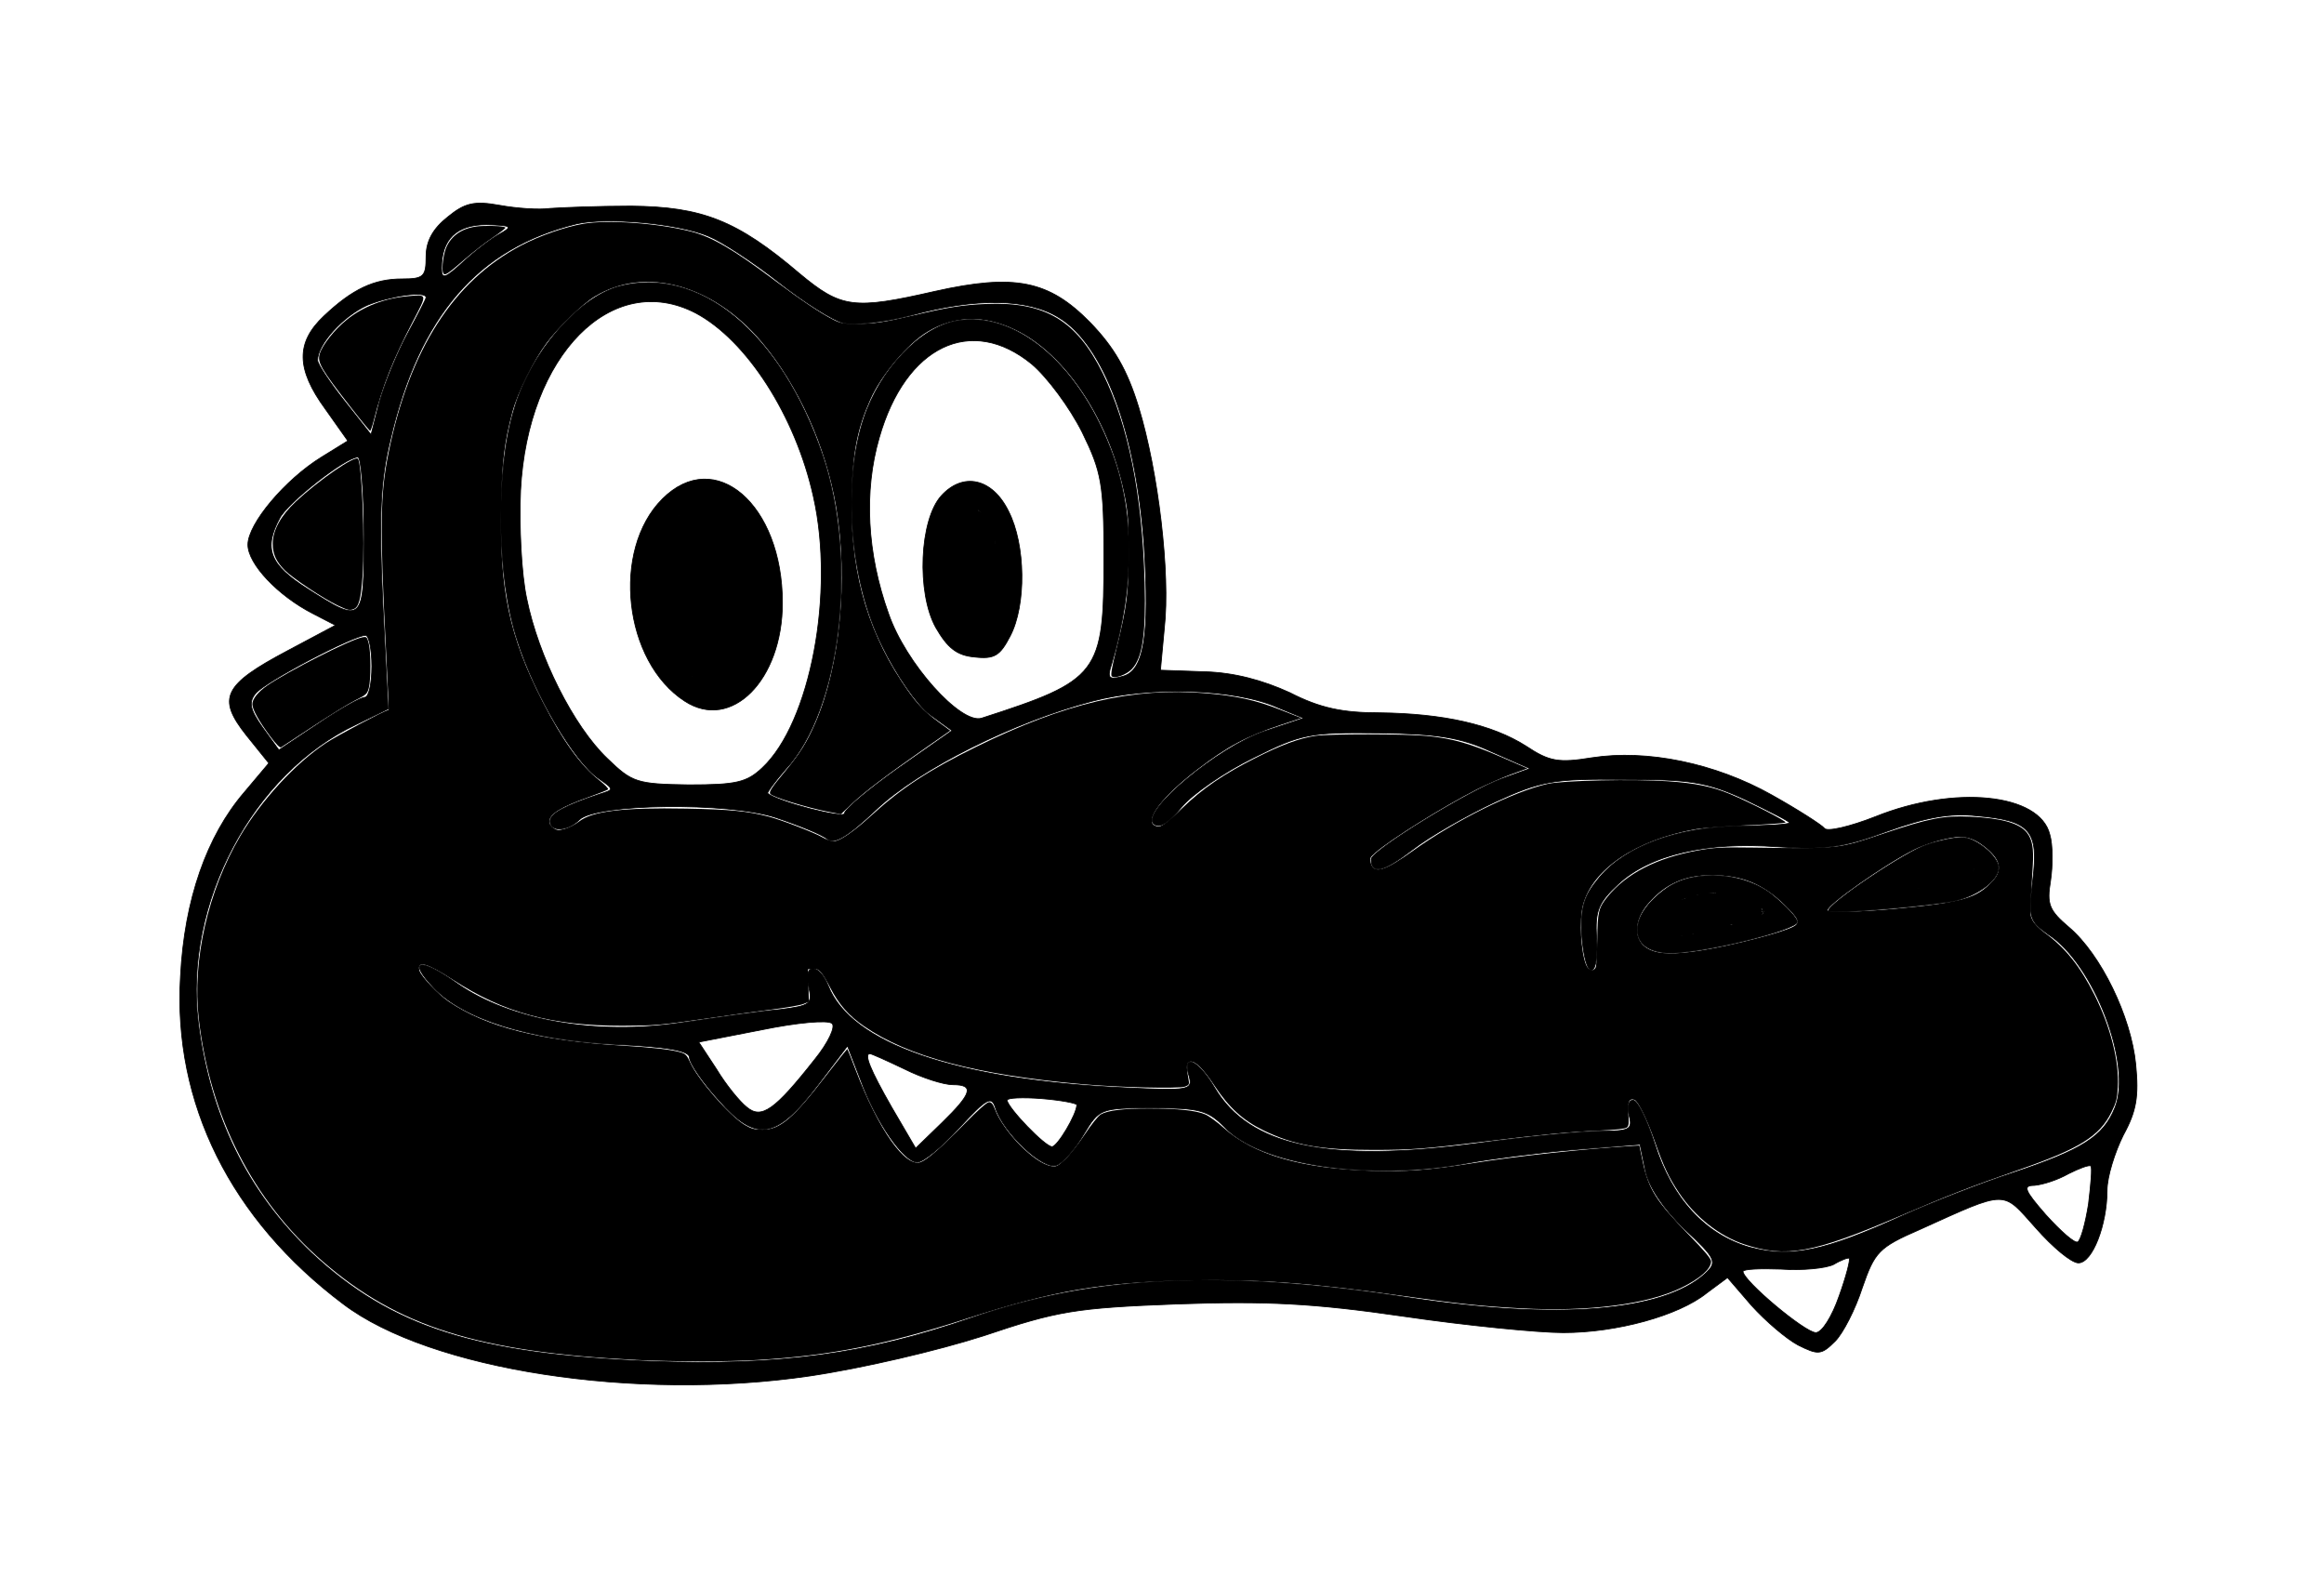 <?xml version="1.0" encoding="UTF-8" standalone="no"?>
<svg
   version="1.0"
   width="300pt"
   height="205pt"
   viewBox="0 0 300 205"
   preserveAspectRatio="xMidYMid meet"
   id="svg5"
   sodipodi:docname="percy.svg"
   inkscape:version="1.4 (e7c3feb1, 2024-10-09)"
   xmlns:inkscape="http://www.inkscape.org/namespaces/inkscape"
   xmlns:sodipodi="http://sodipodi.sourceforge.net/DTD/sodipodi-0.dtd"
   xmlns="http://www.w3.org/2000/svg"
   xmlns:svg="http://www.w3.org/2000/svg">
  <defs
     id="defs5" />
  <g
     transform="translate(0,205) scale(0.1,-0.1)"
     fill="currentColor"
     stroke="currentColor"
     id="g5">
    <path
       d="M578 1770 c-19 -15 -28 -31 -28 -51 0 -26 -3 -29 -31 -29 -36 0 -64 -13 -101 -48 -36 -34 -36 -68 2 -120 l29 -41 -34 -21 c-47 -29 -95 -86 -95 -113 0 -25 39 -66 84 -89 l29 -15 -62 -33 c-83 -44 -91 -61 -53 -109 l29 -36 -32 -38 c-48 -56 -77 -138 -82 -237 -10 -164 65 -314 210 -423 112 -85 377 -126 602 -93 68 10 166 33 225 52 95 32 118 36 250 41 115 4 175 1 292 -16 82 -12 174 -21 206 -21 69 0 149 22 185 51 l27 20 31 -36 c18 -20 45 -43 60 -51 26 -13 30 -13 48 5 10 10 26 41 35 69 16 46 21 52 74 75 115 52 106 51 150 2 22 -25 46 -45 55 -45 18 0 37 49 37 94 0 17 10 49 21 71 17 31 20 50 16 91 -6 62 -45 142 -86 177 -26 22 -29 30 -24 60 3 20 3 47 -1 60 -13 53 -123 64 -225 23 -33 -13 -63 -20 -66 -15 -3 4 -34 24 -68 43 -73 41 -161 59 -232 48 -43 -7 -55 -5 -85 15 -44 28 -107 42 -189 43 -48 0 -77 6 -116 26 -35 16 -72 26 -110 27 l-57 2 5 54 c8 71 -8 203 -33 285 -15 49 -32 78 -63 110 -53 54 -97 63 -200 40 -105 -24 -121 -22 -175 23 -81 69 -126 86 -217 87 -44 0 -91 -2 -105 -3 -14 -2 -43 0 -65 4 -33 6 -45 3 -67 -15z m337 -25 c17 -7 57 -33 90 -59 33 -26 71 -50 84 -53 14 -3 53 1 87 10 84 23 151 22 191 -3 58 -35 100 -149 110 -296 7 -114 0 -160 -28 -167 -18 -5 -20 -2 -14 16 30 101 30 199 -2 279 -43 111 -124 177 -198 164 -48 -9 -99 -63 -120 -126 -28 -84 -18 -210 24 -294 18 -37 45 -76 61 -88 l29 -21 -70 -49 c-38 -27 -69 -53 -69 -58 0 -7 -86 15 -99 26 -1 1 9 15 23 31 71 76 94 268 48 405 -54 159 -160 246 -264 218 -52 -15 -113 -85 -134 -157 -25 -81 -23 -219 4 -300 22 -69 73 -156 105 -178 20 -14 20 -14 1 -20 -45 -15 -64 -25 -64 -35 0 -14 23 -13 38 2 21 21 192 23 253 3 30 -10 60 -22 67 -28 9 -7 26 3 63 38 56 53 179 114 279 140 75 20 185 16 239 -8 l34 -14 -51 -17 c-59 -20 -159 -103 -143 -119 7 -7 19 0 36 21 14 17 56 46 93 64 62 31 73 33 162 32 76 -1 106 -6 145 -24 l50 -22 -36 -13 c-42 -15 -169 -93 -169 -104 0 -20 15 -17 53 12 23 18 71 45 107 62 59 27 75 30 165 29 87 0 108 -3 158 -26 31 -15 57 -28 57 -30 0 -2 -30 -4 -66 -4 -80 -2 -145 -26 -179 -66 -21 -25 -25 -39 -23 -77 2 -25 7 -45 13 -43 5 1 8 20 6 42 -2 34 2 45 28 69 41 38 114 55 206 48 62 -4 84 -1 141 20 50 18 82 24 116 20 69 -6 80 -19 72 -83 -6 -49 -4 -53 20 -70 59 -38 109 -169 86 -224 -15 -37 -42 -54 -132 -84 -40 -13 -104 -38 -142 -55 -101 -46 -144 -55 -197 -41 -57 16 -101 63 -123 134 -10 31 -22 56 -28 56 -6 0 -8 -9 -5 -20 5 -18 0 -20 -37 -20 -23 0 -96 -7 -161 -16 -191 -25 -292 -4 -337 72 -21 36 -43 46 -33 15 5 -18 0 -19 -82 -15 -219 10 -355 57 -384 132 -12 30 -33 29 -25 -2 5 -22 2 -24 -37 -29 -23 -2 -80 -10 -127 -17 -110 -17 -221 3 -289 50 -49 35 -66 32 -31 -5 38 -40 123 -67 233 -73 68 -3 97 -8 97 -17 0 -7 17 -32 38 -55 48 -55 74 -51 128 20 l38 50 17 -44 c20 -55 56 -106 73 -106 8 0 32 20 54 44 36 39 42 42 47 26 10 -32 62 -81 79 -74 8 3 24 21 35 40 20 33 21 34 89 34 60 0 71 -3 92 -24 46 -50 188 -71 316 -47 27 5 88 13 135 17 l86 7 7 -34 c4 -20 23 -49 50 -75 42 -39 43 -43 27 -58 -54 -49 -191 -60 -381 -31 -241 37 -408 29 -566 -26 -136 -47 -247 -62 -414 -56 -226 9 -335 44 -438 140 -83 79 -131 177 -146 297 -19 154 70 322 204 385 l41 20 -7 140 c-5 111 -3 154 10 208 37 159 113 247 240 278 38 9 131 1 171 -16z m-270 3 c-11 -6 -32 -22 -47 -36 -24 -22 -28 -23 -28 -8 0 37 19 56 58 56 32 -1 35 -2 17 -12z m-95 -82 c0 -2 -11 -23 -24 -47 -13 -24 -29 -63 -36 -87 l-11 -43 -34 43 c-19 24 -35 48 -35 53 0 21 33 57 64 71 29 12 76 19 76 10z m348 -20 c66 -35 129 -133 152 -237 28 -124 -4 -292 -66 -350 -20 -19 -34 -22 -95 -22 -67 1 -73 3 -105 34 -44 42 -89 132 -104 206 -7 32 -10 94 -8 140 9 175 118 285 226 229z m434 -66 c20 -17 49 -56 65 -88 25 -51 28 -67 28 -162 0 -150 -6 -158 -158 -207 -27 -8 -98 71 -120 135 -28 78 -32 158 -12 227 34 119 119 159 197 95z m-862 -220 c0 -114 -1 -116 -73 -70 -49 31 -57 52 -36 91 10 20 85 79 101 79 4 0 8 -45 8 -100z m10 -170 c0 -22 -4 -40 -9 -40 -5 0 -32 -15 -60 -34 l-51 -34 -21 29 c-17 24 -18 33 -9 44 12 15 126 75 142 75 4 0 8 -18 8 -40z m572 -507 c-52 -66 -69 -78 -88 -62 -9 7 -27 29 -39 49 l-23 35 82 16 c44 9 85 13 90 8 5 -4 -5 -25 -22 -46z m116 -13 c22 -11 50 -20 62 -20 28 0 25 -11 -14 -49 l-34 -33 -31 53 c-28 49 -36 69 -28 69 2 0 22 -9 45 -20z m222 -46 c0 -12 -25 -54 -32 -54 -9 0 -57 50 -58 60 0 3 20 4 45 2 25 -2 45 -6 45 -8z m1306 -128 c-4 -25 -10 -47 -14 -49 -4 -2 -22 14 -41 35 -28 32 -30 38 -15 38 11 1 30 7 44 15 14 7 27 12 29 10 2 -2 0 -24 -3 -49z m-322 -119 c-9 -26 -22 -47 -30 -47 -14 0 -94 67 -94 79 0 3 22 4 49 3 27 -2 58 1 68 6 10 6 19 9 20 8 2 -1 -4 -24 -13 -49z"
       id="path1" />
    <path
       d="M2488 960 c-26 -8 -128 -76 -128 -86 0 -4 102 4 157 12 32 5 63 27 63 44 0 15 -31 40 -48 39 -9 0 -29 -4 -44 -9z m60 -32 c-5 -13 -82 -31 -108 -25 -22 6 49 36 83 37 19 0 27 -4 25 -12z"
       id="path2" />
    <path
       d="M2152 904 c-53 -37 -51 -84 5 -84 43 0 163 30 163 40 0 5 -14 20 -31 34 -36 30 -101 35 -137 10z m114 -18 c21 -16 21 -17 -51 -35 -55 -15 -75 -14 -75 3 0 39 87 60 126 32z"
       id="path3" />
    <path
       d="M855 1406 c-66 -66 -50 -210 29 -261 60 -39 126 27 126 127 0 127 -87 202 -155 134z m84 -22 c33 -24 49 -69 43 -123 -7 -61 -27 -91 -62 -91 -47 0 -70 40 -70 119 0 54 4 72 20 89 25 26 38 27 69 6z"
       id="path4" />
    <path
       d="M1215 1410 c-28 -31 -32 -125 -7 -170 15 -26 27 -36 50 -38 26 -3 33 2 46 27 21 40 20 118 -2 161 -21 43 -59 51 -87 20z m59 -32 c19 -27 21 -119 4 -136 -19 -19 -34 -14 -46 13 -22 48 -10 145 18 145 5 0 16 -10 24 -22z"
       id="path5" />
  </g>
  <path
     style="fill:currentColor;stroke-width:0.271"
     d="m 119.894,116.714 c -1.896,-0.582 -3.9,-2.665 -4.847,-5.036 -1.029,-2.577 -1.542,-6.167 -1.537,-10.755 0.008,-7.146 0.621,-9.288 3.404,-11.891 2.58,-2.413 3.94,-2.58 6.959,-0.853 3.098,1.773 5.63,5.391 6.551,9.361 0.598,2.578 0.543,7.458 -0.12,10.622 -1.523,7.271 -5.077,10.19 -10.411,8.553 z"
     id="path6"
     transform="scale(0.75)" />
  <path
     style="fill:currentColor;stroke-width:0.271"
     d="m 166.134,108.454 c -0.972,-0.765 -2.177,-3.343 -2.735,-5.851 -0.641,-2.882 -0.417,-9.466 0.409,-12.034 0.649,-2.016 1.933,-3.716 2.807,-3.716 0.69,0 2.872,2.21 3.511,3.555 1.148,2.419 1.417,4.237 1.417,9.567 0,4.943 -0.026,5.193 -0.676,6.493 -1.166,2.331 -3.204,3.186 -4.732,1.984 z"
     id="path7"
     transform="scale(0.75)" />
  <path
     style="fill:currentColor;stroke-width:0.271"
     d="m 285.824,163.7 c -1.581,-0.279 -2.165,-0.594 -3.048,-1.643 -1.513,-1.798 -0.619,-4.684 2.306,-7.444 2.877,-2.715 5.573,-3.75 9.705,-3.727 4.916,0.028 8.277,1.422 11.954,4.962 1.314,1.265 2.389,2.459 2.388,2.653 -0.007,1.259 -13.409,4.73 -20.43,5.289 -0.893,0.071 -2.187,0.03 -2.876,-0.091 z m 9.369,-3.614 c 5.006,-1.259 8.116,-2.258 8.51,-2.733 0.469,-0.565 -0.012,-1.29 -1.521,-2.289 -1.854,-1.228 -3.098,-1.514 -6.584,-1.514 -2.544,0 -3.44,0.113 -4.912,0.622 -2.25,0.777 -4.1,1.987 -4.818,3.149 -0.684,1.106 -0.731,2.911 -0.093,3.549 0.721,0.721 4.78,0.384 9.417,-0.783 z"
     id="path8"
     transform="scale(0.75)" />
  <path
     style="fill:currentColor;stroke-width:0.271"
     d="m 120.338,121.649 c -3.657,-1.194 -7.573,-5.407 -9.654,-10.385 -1.416,-3.387 -1.89,-6.038 -1.872,-10.476 0.018,-4.691 0.476,-6.857 2.174,-10.304 1.357,-2.754 4.118,-5.741 6.326,-6.844 5.352,-2.674 10.843,0.058 14.344,7.137 1.562,3.158 2.279,5.78 2.712,9.914 0.552,5.27 -0.531,11.111 -2.801,15.109 -1.105,1.946 -3.782,4.608 -5.429,5.398 -1.606,0.771 -4.203,0.973 -5.799,0.452 z m 5.219,-4.861 c 1.626,-0.757 2.65,-1.899 3.672,-4.095 1.79,-3.846 2.429,-11.369 1.33,-15.664 -1.115,-4.359 -3.733,-7.826 -7.187,-9.516 -2.596,-1.27 -4.379,-0.927 -6.805,1.309 -2.759,2.543 -3.204,4.276 -3.176,12.371 0.018,5.365 0.09,6.341 0.606,8.217 0.792,2.88 1.578,4.403 3.026,5.861 2.126,2.142 5.792,2.792 8.534,1.515 z"
     id="path9"
     transform="scale(0.75)" />
  <path
     style="fill:currentColor;stroke-width:0.271"
     d="m 166.743,112.72 c -1.921,-0.413 -3.218,-1.408 -4.714,-3.618 -1.479,-2.185 -2.193,-4.16 -2.702,-7.483 -0.712,-4.642 -0.133,-10.376 1.399,-13.852 1.713,-3.885 5.5,-5.686 8.7,-4.137 2.378,1.151 4.47,4.478 5.563,8.848 0.49,1.959 0.588,3.115 0.58,6.823 -0.011,4.982 -0.435,7.188 -1.965,10.219 -1.7,3.367 -3.084,4.013 -6.861,3.201 z m 2.84,-4.093 c 1.985,-1.349 2.502,-3.593 2.287,-9.935 -0.207,-6.141 -0.935,-8.536 -3.316,-10.917 -1.495,-1.495 -2.447,-1.589 -3.492,-0.347 -0.929,1.104 -1.394,2.256 -1.9,4.704 -0.533,2.582 -0.536,8.303 -0.005,10.821 0.482,2.288 1.793,5.053 2.751,5.807 0.973,0.765 2.429,0.713 3.674,-0.133 z"
     id="path10"
     transform="scale(0.75)" />
  <path
     style="fill:currentColor;stroke-width:0.271"
     d="m 119.974,121.533 c -4.856,-1.965 -8.854,-7.377 -10.591,-14.336 -0.82,-3.286 -0.816,-9.505 0.009,-12.544 1.742,-6.416 6.322,-11.419 10.99,-12.002 4.254,-0.531 8.51,2.536 11.274,8.126 3.797,7.679 3.814,17.917 0.041,24.757 -1.191,2.159 -3.809,4.823 -5.571,5.669 -1.798,0.863 -4.48,1.007 -6.151,0.33 z m 5.583,-4.745 c 2.478,-1.154 4.023,-3.79 4.983,-8.503 1.131,-5.552 0.605,-11.216 -1.396,-15.023 -1.797,-3.417 -5.774,-6.454 -8.454,-6.454 -2.557,0 -5.661,2.775 -6.663,5.956 -1.159,3.681 -1.002,13.52 0.28,17.663 1.081,3.492 3.211,5.958 5.791,6.705 1.655,0.48 4.006,0.331 5.459,-0.346 z"
     id="path11"
     transform="scale(0.75)" />
  <path
     style="fill:currentColor;stroke-width:0.271"
     d=""
     id="path12"
     transform="scale(0.75)" />
  <path
     style="fill:currentColor;stroke-width:0.271"
     d="m 119.233,116.193 c -2.59,-1.309 -4.279,-4.143 -5.071,-8.506 -0.448,-2.472 -0.507,-10.885 -0.092,-13.132 0.162,-0.878 0.539,-2.075 0.837,-2.659 1.167,-2.287 4.196,-4.773 5.817,-4.773 1.162,0 4.361,1.893 5.73,3.392 3.449,3.774 4.65,8.032 4.083,14.484 -0.447,5.09 -2.187,9.28 -4.541,10.929 -1.015,0.711 -1.45,0.833 -3.247,0.907 -1.815,0.075 -2.256,-0.005 -3.517,-0.643 z"
     id="path13"
     transform="scale(0.75)" />
  <path
     style="fill:currentColor;stroke-width:0.75"
     d="m 88.071,78.939 0.609,-1.826"
     id="path20" />
  <path
     style="fill:currentColor;stroke-width:0.75"
     id="path21"
     d="m 92.663,80.707 c -0.093,-0.812 -0.091,-1.632 -0.093,-2.449 -0.004,-0.808 0.012,-1.615 0.044,-2.423 0.012,-0.199 0.029,-0.397 0.055,-0.594 0.007,-0.054 0.055,-0.206 0.025,-0.161 -0.043,0.067 -0.071,0.142 -0.107,0.214 -0.028,0.111 -0.315,0.466 -0.071,0.471 0.243,-0.007 0.487,-0.015 0.73,-0.021 0.096,0.038 0.21,-0.032 0.306,0.002 0.087,0.031 0.138,0.128 0.223,0.163 0.085,0.036 0.179,0.047 0.268,0.071 0.254,0.006 0.507,7.5e-4 0.761,-0.004 0.14,-0.005 0.279,-0.01 0.419,-0.007 0.055,0.039 0.57,-0.779 0.504,-0.911 -0.009,-0.017 -0.031,0.023 -0.046,0.035 0.07,-0.211 0.151,-0.415 0.195,-0.635 -0.004,-0.216 0.09,-0.442 0.139,-0.649 0.077,-0.114 0.142,-0.244 0.213,-0.365 0.006,-0.01 0.023,-0.039 0.017,-0.029 -0.376,0.688 -0.049,0.13 0.078,-0.026 0.118,-0.118 0.192,-0.264 0.266,-0.412 0.112,-0.253 0.03,-0.157 0.17,-0.421 0.091,-0.196 0.143,-0.402 0.183,-0.613 0.732,-3.832 3.649,1.568 -9.882,-5.593 -0.002,-6.32e-4 -0.187,0.279 -0.198,0.296 -0.225,0.248 -0.469,0.496 -0.655,0.776 -0.017,0.31 -0.092,0.052 -0.169,0.144 -0.035,0.042 -0.133,0.21 -0.17,0.272 0.011,-0.027 0.054,-0.1 0.032,-0.081 -0.118,0.098 -0.26,0.421 -0.333,0.552 -0.163,0.132 -0.278,0.392 -0.362,0.581 -0.081,0.247 0.013,-0.028 -0.162,0.383 -0.075,0.17 -0.162,0.341 -0.246,0.509 -1.719,3.405 -0.077,0.11 9.886,5.415 0.009,0.005 0.074,-0.303 0.148,-0.266 0.14,-0.173 0.257,-0.277 0.412,-0.455 -0.071,0.188 0.313,-0.33 0.351,-0.369 0.003,0.015 -0.004,0.055 0.009,0.046 0.043,-0.029 0.061,-0.084 0.1,-0.119 0.012,-0.011 0.032,-0.006 0.047,-0.011 0.172,-0.058 0.031,0.077 0.243,-0.119 0.081,-0.02 0.107,-0.134 0.183,-0.161 0.023,-0.008 0.013,0.091 0.063,0.047 0.021,-0.019 0.187,-0.236 0.222,-0.282 0.012,0.173 0.289,-0.32 0.336,-0.382 0.162,-0.174 0.296,-0.344 0.408,-0.556 0.089,-0.191 0.024,-0.105 0.113,-0.191 0.08,-0.156 0.076,-0.14 0.134,-0.275 0.011,-0.026 0.046,-0.102 0.032,-0.078 -0.213,0.355 -0.034,0.08 0.015,0.006 0.115,-0.259 0.093,-0.11 0.241,-0.363 0.017,0.093 0.244,-0.324 0.282,-0.388 0.267,-0.575 -0.152,0.272 0.139,-0.239 0.074,-0.143 0.07,-0.176 0.17,-0.283 0.064,-0.15 0.422,-0.859 0.04,-0.147 -0.054,0.127 -0.043,0.071 -0.053,0.163 -3.218,-1.937 -6.423,-3.896 -9.654,-5.812 -0.023,-0.013 -0.043,0.082 -0.017,0.077 0.004,-8.25e-4 0.121,-0.231 -0.002,0.009 -0.145,0.349 -0.318,0.685 -0.472,1.031 -0.212,0.576 -0.503,1.119 -0.779,1.666 -0.149,0.315 -0.357,0.592 -0.516,0.9 -0.083,0.204 -0.153,0.412 -0.182,0.631 -0.076,0.32 0.218,-0.336 -0.008,0.122 -0.089,0.169 -0.134,0.353 -0.178,0.537 -0.025,0.135 -0.016,0.271 -0.023,0.407 0.003,0.133 0.009,0.267 0.002,0.401 0.004,0.106 -0.009,0.213 -7.5e-4,0.318 -0.006,0.103 0.002,0.205 -0.002,0.308 0.046,0.091 -0.052,0.321 0.014,0.392 0.014,0.015 0.03,-0.029 0.045,-0.043 -0.064,0.305 -0.139,0.607 -0.184,0.915 -0.015,0.238 -0.037,0.443 -0.11,0.672 -0.077,0.274 -0.12,0.558 -0.138,0.842 -0.029,0.197 0.038,0.359 -0.019,0.527 -0.082,0.202 -0.14,0.413 -0.179,0.628 0.059,-0.037 -0.087,0.246 -0.029,0.208 0.076,-0.049 0.129,-0.223 0.022,0.016 -0.095,0.213 -0.142,0.442 -0.196,0.668 -0.021,0.15 -0.006,0.04 -0.022,0.172 -0.031,0.255 0.228,-0.345 0.042,-0.031 -0.114,0.179 -0.181,0.388 -0.223,0.595 0.102,-0.098 -0.156,0.333 -0.026,0.239 0.013,-0.009 0.196,-0.37 0.04,-0.075 -0.097,0.157 -0.164,0.326 -0.214,0.504 -0.115,0.371 0.139,-0.007 -0.025,0.235 -0.085,0.179 -0.158,0.362 -0.194,0.556 -0.023,0.116 -0.028,0.237 -0.02,0.355 0.18,-0.34 -0.074,0.301 -0.096,0.364 0.13,-0.191 -0.192,0.567 -0.077,0.304 0.017,-0.039 0.016,-0.135 0.055,-0.116 3.355,1.659 6.671,3.394 10.007,5.092 -0.004,-0.046 -0.002,-0.094 -0.013,-0.14 -0.024,-0.094 -0.074,-0.102 -0.115,-0.189 -0.074,-0.155 -0.085,-0.344 -0.107,-0.511 -0.014,-0.34 -0.038,-0.679 -0.028,-1.019 0.005,-0.335 -0.013,-0.67 -2.25e-4,-1.005 -0.004,-0.244 0.023,-0.487 0.022,-0.731 -0.017,-0.126 0.05,-0.306 4.87e-4,-0.425 -0.005,-0.012 -0.026,0.002 -0.039,0.002 0.074,-0.254 0.126,-0.514 0.181,-0.773 0.003,-0.241 0.029,-0.442 0.105,-0.668 -0.082,0.062 0.027,-0.048 0.026,-0.033 -6.6e-4,0.02 -0.037,0.089 -0.037,0.089 -9.879,-5.23 -11.585,-8.689 -9.894,-5.282 0.024,-0.037 0.028,-0.116 0.073,-0.112 0.014,0.001 -0.193,0.765 -0.204,0.802 -0.087,0.378 -0.193,0.749 -0.289,1.126 -0.11,0.255 -0.071,0.549 -0.138,0.808 -0.07,0.211 -0.138,0.42 -0.195,0.634 -0.038,0.158 -0.04,0.319 -0.051,0.48 0.002,0.124 4.5e-4,0.247 4.73e-4,0.371 -0.01,0.119 0.005,0.237 0.005,0.356 -7.5e-4,0.021 -0.024,0.067 -0.003,0.064 0.031,-0.004 0.038,-0.05 0.061,-0.072 0.034,-0.032 -0.029,0.088 -0.045,0.132 -0.034,0.085 -0.038,0.094 -0.072,0.173 -0.078,0.194 -0.103,0.402 -0.138,0.606 -0.011,0.123 -0.013,0.245 -0.013,0.369 0.007,0.142 0.011,0.286 0.004,0.428 0.003,0.108 -0.01,0.217 -0.002,0.324 -0.002,0.113 0.005,0.225 -0.003,0.338 0.02,0.125 -0.056,0.229 0.096,-0.046 0,0 9.832,5.565 9.832,5.565 v 0 c 0.116,-0.222 0.142,-0.21 0.145,-0.387 -0.008,-0.114 -0.002,-0.227 -0.003,-0.341 0.009,-0.108 -0.005,-0.219 -0.002,-0.327 -0.007,-0.143 -0.004,-0.287 0.002,-0.43 -7.5e-4,-0.108 -0.003,-0.216 -0.01,-0.324 -0.013,-0.107 -0.014,-0.216 -0.027,-0.323 0.054,-0.22 0.2,-0.41 0.235,-0.626 1.5e-5,-0.118 0.015,-0.236 0.005,-0.354 -5.7e-4,-0.123 -0.004,-0.245 -0.002,-0.369 -0.009,-0.116 -0.007,-0.232 -0.025,-0.347 -0.007,-0.169 0.015,-0.331 0.073,-0.492 0.009,-0.028 0.124,-0.373 0.124,-0.373 0.034,-0.171 -0.028,-0.366 0.026,-0.537 0.06,-0.362 0.2,-0.701 0.244,-1.065 0.094,-0.343 0.238,-0.67 0.384,-0.993 0.463,-3.918 -8.882,-9.142 -10.066,-5.228 -0.064,0.279 -0.213,0.538 -0.188,0.831 -0.005,0.233 -0.024,0.459 -0.131,0.671 -0.087,0.216 -0.112,0.41 -0.087,0.641 -0.002,0.25 0.026,0.501 0.021,0.751 0.011,0.336 -0.008,0.673 -0.002,1.009 0.013,0.366 -0.011,0.732 0.02,1.097 0.002,0.166 -0.03,0.836 0.021,0.949 0.01,0.023 0.037,0.033 0.055,0.05 3.353,1.762 6.684,3.566 10.058,5.286 0.045,0.023 0.083,-0.304 0.05,-0.345 0.026,-0.224 0.124,-0.408 0.234,-0.606 0.007,-0.094 0.003,-0.189 -0.013,-0.281 -0.007,-0.037 -0.035,-0.114 -0.041,-0.135 0.086,-0.181 0.254,-0.402 0.235,-0.597 -0.026,-0.117 -0.082,0.062 -0.007,-0.131 0.108,-0.177 0.265,-0.358 0.213,-0.578 -0.013,-0.105 -0.055,-0.101 -0.016,-0.157 0.105,-0.179 0.28,-0.35 0.219,-0.569 -0.009,-0.118 -0.014,-0.238 0.01,-0.354 0.082,-0.182 0.248,-0.35 0.193,-0.559 -0.009,-0.129 -0.02,-0.26 0.028,-0.384 0.099,-0.278 0.215,-0.532 0.171,-0.835 -7.5e-4,-0.204 -0.013,-0.41 0.016,-0.613 0.061,-0.283 0.209,-0.548 0.182,-0.842 0.009,-0.25 0.024,-0.501 0.127,-0.733 0.088,-0.208 0.112,-0.377 0.107,-0.599 -0.004,-0.104 0.004,-0.207 -0.002,-0.31 0.009,-0.106 -0.005,-0.214 -7.5e-4,-0.321 -0.007,-0.134 -0.002,-0.268 6.38e-4,-0.402 -0.006,-0.106 0.002,-0.212 -0.016,-0.317 -0.012,-0.077 -0.034,-0.128 -0.025,-0.198 0.049,-0.085 0.275,-0.349 0.231,-0.525 -0.014,-0.093 -0.042,-0.184 -0.041,-0.279 0.08,-0.323 0.295,-0.593 0.384,-0.914 0.245,-0.566 0.504,-1.129 0.808,-1.665 0.145,-0.31 0.343,-0.586 0.508,-0.883 2.281,-3.419 -7.135,-9.269 -9.627,-6.075 -0.074,0.119 -0.153,0.237 -0.224,0.358 -0.013,0.023 0.003,0.093 0.023,0.076 0.014,-0.012 0.02,-0.03 0.03,-0.045 -0.074,0.119 -0.198,0.262 -0.227,0.387 0.011,-0.021 0.055,-0.076 0.034,-0.063 -0.067,0.041 -0.094,0.126 -0.136,0.193 -0.043,0.07 -0.084,0.143 -0.126,0.214 0.048,-0.064 0.047,-0.083 0.041,-0.038 -0.034,0.131 -0.139,0.147 -0.22,0.305 0.079,-0.155 -0.27,0.359 -0.218,0.322 -0.066,0.095 -0.306,0.453 -0.155,0.281 -0.08,0.125 -0.23,0.285 -0.232,0.426 0.026,-0.015 -0.199,0.28 -0.265,0.337 -0.047,0.061 -0.067,0.091 -0.121,0.146 -0.016,0.016 0.037,-0.07 0.015,-0.065 -0.092,0.024 -0.105,0.192 -0.195,0.207 0.053,-0.25 -0.163,0.137 -0.285,0.157 -0.129,-0.018 -0.477,0.365 -0.581,0.47 -0.119,0.151 -0.259,0.257 -0.377,0.4 -0.114,0.158 -0.271,0.284 -0.379,0.45 -2.497,3.62 4.211,3.221 9.483,6.17 0.012,0.007 0.004,-0.027 0.006,-0.04 0.041,-0.198 0.132,-0.369 0.239,-0.54 -0.121,0.169 0.214,-0.298 0.171,-0.378 7.5e-4,-0.16 0.184,-0.291 0.252,-0.434 0.085,-0.168 0.231,-0.278 0.326,-0.437 -0.111,0.202 0.272,-0.349 0.254,-0.371 0.166,-0.262 0.393,-0.473 0.597,-0.704 0.032,-0.035 0.062,-0.072 0.097,-0.105 0.013,-0.012 0.06,-0.019 0.045,-0.028 -3.246,-1.881 -6.508,-3.734 -9.762,-5.602 0.01,0.031 0.016,0.062 0.02,0.095 0.01,0.085 0.025,0.167 0.026,0.252 -0.05,0.13 -0.203,0.373 -0.187,0.437 0.087,-0.117 -0.099,0.11 -0.136,0.149 -0.146,0.196 0.239,-0.547 -0.246,0.312 -0.032,0.143 -0.1,0.272 -0.172,0.399 -0.133,0.294 -0.138,0.623 -0.288,0.915 0.008,0.162 -0.034,0.311 -0.113,0.455 -0.322,0.662 0.36,-0.389 0.275,-0.347 -0.119,0.005 -0.236,-1.6e-4 -0.354,-0.014 -0.209,-0.024 -0.416,-0.069 -0.608,-0.159 -0.088,-0.019 -0.173,-0.05 -0.263,-0.058 -0.226,-0.02 -0.444,0.088 -0.672,0.047 -0.255,-0.008 -0.51,-0.019 -0.763,-0.042 -0.306,-0.012 -0.462,0.343 -0.615,0.554 -0.052,0.1 -0.115,0.195 -0.156,0.3 -0.048,0.125 0.159,0.712 0.081,0.837 0.031,0.822 0.048,1.644 0.044,2.467 -0.002,0.785 0.004,1.575 -0.093,2.354 z" />
  <path
     style="fill:currentColor;stroke-width:0.75"
     id="path22"
     d="m 87.591,81.435 c -0.168,0.358 -0.324,0.717 -0.553,1.041 -0.111,0.075 -0.113,0.249 -0.223,0.312 -0.075,0.043 -0.114,7.5e-4 -0.198,-0.004 -0.131,-0.003 -0.261,-0.003 -0.392,-0.006 -0.122,2.3e-5 -0.245,7.5e-4 -0.367,-3e-5 -0.105,7.2e-4 -0.21,-0.002 -0.315,0 -0.019,8e-6 -0.044,0.014 -0.057,3e-5 -0.017,-0.019 -0.034,-0.087 -0.012,-0.075 4.066,2.24 2.92,1.844 2.181,1.223 -0.184,-0.176 -0.248,-0.467 -0.298,-0.708 -0.062,-0.385 -0.066,-0.777 -0.071,-1.166 0.003,-0.371 -1.42e-4,-0.742 -0.002,-1.113 -0.006,-0.574 -0.007,-1.147 -0.004,-1.721 0.03,-0.346 -0.032,-0.706 0.019,-1.051 -3.227,-1.725 -2.22,-1.81 -2.692,-0.269 -0.083,0.269 -0.157,0.539 -0.207,0.816 -0.028,0.151 -0.026,0.306 -0.025,0.46 0.006,0.31 0.008,0.62 0.01,0.931 -0.004,0.326 -2.78e-4,0.652 -0.002,0.978 0.017,0.383 0.177,0.741 0.326,1.089 0.132,0.314 0.284,0.62 0.441,0.923 0.127,0.19 0.184,0.41 0.289,0.61 0.058,0.079 0.106,0.152 0.135,0.247 0.011,0.167 0.059,0.246 0.178,0.362 0.133,0.123 0.266,0.246 0.397,0.371 0.882,0.825 2.033,1.324 3.057,1.921 -0.769,-0.444 -1.537,-0.891 -2.308,-1.332 -0.036,-0.021 0.067,0.05 0.101,0.072 0.102,0.066 0.194,0.154 0.299,0.215 0.835,0.487 1.675,0.966 2.512,1.448 0.035,0.011 0.136,0.052 0.104,0.033 -5.49,-3.193 -0.428,-0.186 0.363,0.237 -0.056,-0.035 0.191,0.031 0.148,0.006 -5.126,-2.937 -0.906,-0.428 0.276,0.207 0.215,-0.046 0.203,0.081 0.381,0.128 -0.062,-0.033 0.201,0.075 0.154,0.048 -0.786,-0.454 -1.576,-0.903 -2.367,-1.349 -0.047,-0.026 0.081,0.072 0.128,0.099 0.831,0.479 1.664,0.952 2.496,1.428 1.262,0.355 -3.209,-1.957 -2.037,-1.18 1.611,0.93 4.972,2.873 0.212,0.121 -0.12,-0.07 0.082,0.055 0.137,0.061 0.035,0.048 0.074,0.125 0.037,0.171 -0.078,0.053 -0.106,0.136 -0.178,0.193 -0.106,0.055 -0.265,0.029 -0.387,0.032 -0.176,-0.102 -0.375,-0.143 -0.568,-0.2 -0.041,-0.032 -0.113,0.022 -0.155,-0.009 -0.02,-0.015 -0.011,-0.051 -0.028,-0.07 -0.04,-0.044 -0.141,-0.078 -0.194,-0.107 -0.2,0.007 -0.353,-0.073 -0.529,-0.157 -0.035,-0.008 -0.072,-0.007 -0.103,-0.024 -0.03,-0.016 -0.102,-0.088 -0.072,-0.071 0.782,0.442 1.554,0.901 2.332,1.35 0.036,0.021 -0.069,-0.049 -0.105,-0.07 -0.831,-0.487 -1.664,-0.971 -2.496,-1.456 0.781,0.45 1.563,0.9 2.344,1.35 -0.056,-0.037 -0.141,-0.067 -0.164,-0.13 0.018,-0.159 -0.117,-0.219 -0.165,-0.357 -0.031,-0.103 -0.043,-0.209 -0.046,-0.317 -0.006,-0.194 -0.007,-0.389 -0.011,-0.583 -0.007,-0.353 0.002,-0.706 0.002,-1.06 0.021,-0.277 -0.073,-0.54 -0.131,-0.806 -0.033,-0.146 -0.049,-0.295 -0.058,-0.444 -2.714,-1.468 -2.513,-2.052 -2.524,-0.858 0.002,0.104 -0.002,0.209 7.5e-4,0.313 -0.02,0.166 0.019,0.295 0.083,0.446 0.178,0.265 0.389,0.507 0.589,0.755 0.265,0.318 0.52,0.643 0.757,0.981 0.157,0.175 0.245,0.399 0.41,0.567 0.836,0.471 1.667,0.953 2.509,1.414 0.044,0.024 0.192,0.031 0.149,0.006 -3.925,-2.232 -3.043,-1.73 -2.238,-1.228 1.53,1.012 1.7,1.446 2.855,1.409 0.18,-0.002 0.361,-0.004 0.541,-0.004 0.239,0.021 0.447,-0.016 0.671,-0.092 0.239,-0.046 0.449,-0.172 0.643,-0.315 0.165,-0.111 0.309,-0.245 0.449,-0.386 0.222,-0.201 0.319,-0.489 0.454,-0.747 0.148,-0.317 0.288,-0.64 0.397,-0.973 0.08,-0.332 0.193,-0.654 0.259,-0.989 0.029,-0.285 0.133,-0.553 0.204,-0.829 0.257,-1.048 0.121,-0.259 -2.445,-1.367 -0.038,-0.017 0.006,0.083 0.008,0.125 0.002,0.047 0.003,0.094 0.004,0.142 0.029,0.382 -0.058,0.756 -0.108,1.132 -0.106,0.442 -0.173,0.892 -0.266,1.336 -0.086,0.342 -0.156,0.688 -0.211,1.037 0.004,0.166 -0.094,0.286 -0.157,0.431 -0.027,0.114 -0.081,0.202 -0.136,0.303 -0.077,0.115 -0.175,0.209 -0.251,0.333 -0.063,0.011 -0.127,0.06 -0.187,0.024 -0.101,-0.009 -0.202,-0.009 -0.303,-0.012 -1.082,-0.1 2.589,2.342 2.297,1.288 0.038,-0.137 0.142,-0.198 0.222,-0.301 0.111,-0.145 0.267,-0.249 0.385,-0.387 0.118,-0.121 0.221,-0.255 0.326,-0.39 0.102,-0.201 0.254,-0.365 0.354,-0.567 0.123,-0.214 0.202,-0.449 0.321,-0.665 0.073,-0.197 0.177,-0.377 0.268,-0.565 0.109,-0.272 0.228,-0.539 0.323,-0.818 0.225,-0.771 0.367,-1.563 0.527,-2.349 0.114,-0.586 0.222,-1.174 0.294,-1.767 0.032,-0.401 0.113,-0.795 0.157,-1.195 0.087,-0.411 0.142,-0.829 0.237,-1.238 0.071,-0.33 0.185,-0.647 0.284,-0.969 0.121,-0.399 0.291,-0.78 0.414,-1.178 0.085,-0.219 0.208,-0.417 0.294,-0.636 0.058,-0.124 0.06,-0.257 0.06,-0.391 7.5e-4,-0.306 0.084,-0.606 0.13,-0.909 0.032,-0.217 0.06,-0.436 0.07,-0.655 0.007,-0.181 7.05e-4,-0.361 7.5e-4,-0.542 -0.002,-0.239 -0.004,-0.477 1.5e-5,-0.716 0.014,-0.202 -0.012,-0.392 -0.1,-0.575 -0.05,-0.117 -0.079,-0.238 -0.091,-0.364 -0.004,-0.059 -0.007,-0.024 0.03,-0.101 -0.852,-0.382 -1.687,-0.804 -2.556,-1.146 -0.044,-0.017 0.004,0.095 0.005,0.142 0.007,0.222 0.005,0.22 0.008,0.453 0.003,0.483 7.12e-4,0.965 -3.98e-4,1.448 -2.25e-4,0.376 -0.004,0.752 -0.004,1.128 -0.002,0.35 0.002,0.7 3.3e-4,1.05 0.002,0.396 0.004,0.793 0.002,1.189 7.5e-4,0.349 -0.003,0.699 -0.002,1.048 0.011,0.414 0.007,0.823 -0.042,1.234 -0.076,0.52 -0.099,1.044 -0.187,1.561 -0.078,0.511 -0.17,1.019 -0.287,1.522 -0.106,0.536 -0.233,1.067 -0.343,1.602 -0.142,0.607 -0.288,1.211 -0.467,1.808 -0.122,0.422 -0.258,0.845 -0.429,1.25 -0.092,0.148 -0.146,0.329 -0.27,0.455 -0.103,0.06 -0.093,0.217 -0.196,0.245 -0.095,0.039 -0.151,0.185 -0.191,0.279 -0.08,0.084 -0.135,0.173 -0.177,0.281 -0.013,-0.002 -0.036,0.046 -0.046,0.031 -4.8e-4,-7.2e-4 0.008,-0.128 0.009,-0.128 2.352,1.312 2.755,2.227 2.341,1.323 -0.063,-0.279 -0.054,-0.57 -0.056,-0.855 -0.002,-0.278 0.003,-0.556 0.002,-0.835 0.012,-0.191 -0.024,-0.389 0.038,-0.573 0.068,-0.151 0.1,-0.308 0.194,-0.445 0.173,-0.259 0.325,-0.528 0.478,-0.799 0.116,-0.147 0.245,-0.332 0.401,-0.44 0.131,-0.134 0.221,-0.294 0.314,-0.454 0.101,-0.223 0.219,-0.44 0.355,-0.644 0.14,-0.156 0.195,-0.342 0.233,-0.543 0.072,-0.187 0.141,-0.37 0.177,-0.568 0.043,-0.22 0.027,-0.446 0.056,-0.667 0.083,-0.225 0.135,-0.455 0.161,-0.693 0.084,-0.447 0.149,-0.897 0.23,-1.345 0.075,-0.565 0.198,-1.121 0.295,-1.681 0.062,-0.314 0.056,-0.636 0.181,-0.935 0.091,-0.217 0.111,-0.45 0.127,-0.681 0.01,-0.246 0.008,-0.492 0.012,-0.737 0.004,-0.208 0.012,0.035 -0.018,0.02 -2.328,-1.181 -2.826,-2.126 -2.347,-1.247 0.109,0.493 0.075,1.012 0.08,1.515 0.002,0.814 0.005,1.628 0.002,2.441 -7.5e-4,0.657 -0.009,1.313 -0.014,1.97 -0.02,0.365 -0.125,0.712 -0.244,1.056 -0.079,0.277 -0.198,0.539 -0.294,0.81 -0.113,0.219 -0.217,0.442 -0.329,0.661 -0.138,0.353 -0.342,0.671 -0.511,1.008 -0.222,0.43 -0.45,0.857 -0.651,1.299 -0.101,0.185 -0.127,0.402 -0.266,0.564 -0.067,0.104 -0.094,0.225 -0.167,0.325 -0.112,0.178 -0.223,0.349 -0.301,0.547 -0.071,0.207 -0.085,0.211 -0.058,-0.004 4.769,2.813 2.578,2.092 2.241,1.192 -0.087,-0.232 -0.127,-0.489 -0.18,-0.73 -0.16,-0.809 -0.188,-1.635 -0.208,-2.457 -0.02,-0.961 -0.016,-1.922 -0.015,-2.883 -0.004,-0.94 -0.002,-1.879 0.007,-2.819 0.012,-0.48 0.011,-0.96 0.018,-1.439 7.5e-4,-0.334 0.018,-0.668 -0.043,-0.998 -0.046,-0.194 -0.091,-0.388 -0.126,-0.585 -0.855,-0.4 -1.677,-0.878 -2.564,-1.201 -0.019,-0.007 -0.099,0.26 -0.164,0.497 -0.125,0.455 -0.234,0.913 -0.342,1.372 -0.316,1.365 -0.642,2.728 -0.935,4.098 -0.136,0.798 -0.324,1.585 -0.483,2.378 -0.031,0.136 -0.049,0.274 -0.067,0.413 0,0 2.496,1.302 2.496,1.302 v 0 c 0.008,-0.135 0.019,-0.27 0.04,-0.404 0.116,-0.806 0.289,-1.601 0.411,-2.406 0.267,-1.37 0.6,-2.726 0.938,-4.08 0.149,-0.525 0.284,-1.057 0.459,-1.573 0.021,-0.061 0.125,-0.143 0.072,-0.18 -0.766,-0.536 -1.601,-0.967 -2.402,-1.451 0.041,0.201 0.08,0.404 0.138,0.601 0.081,0.313 0.084,0.621 0.073,0.945 0.007,0.486 0.005,0.972 0.017,1.457 0.009,0.941 0.009,1.883 0.003,2.824 5.85e-4,0.963 7.5e-4,1.927 0.013,2.89 0.019,0.83 0.022,1.665 0.158,2.487 0.319,1.746 0.098,0.975 2.641,2.53 0.17,-0.081 0.288,-0.224 0.324,-0.409 0.061,-0.179 0.164,-0.324 0.268,-0.479 0.07,-0.101 0.116,-0.203 0.161,-0.316 0.138,-0.195 0.199,-0.413 0.278,-0.636 0.183,-0.444 0.416,-0.863 0.647,-1.284 0.166,-0.336 0.375,-0.649 0.511,-1 0.126,-0.23 0.242,-0.465 0.362,-0.697 0.083,-0.276 0.205,-0.537 0.284,-0.815 0.121,-0.374 0.249,-0.745 0.272,-1.142 -0.004,-0.661 -0.013,-1.322 -0.012,-1.983 -0.002,-0.812 0.005,-1.624 0.01,-2.436 0.004,-0.523 0.013,-1.047 -0.004,-1.569 -0.166,-1.111 -2.436,-2.515 -2.692,-1.256 0.005,0.242 0.005,0.484 -0.002,0.725 -0.007,0.202 -0.014,0.407 -0.085,0.598 -0.126,0.324 -0.153,0.658 -0.187,1.002 -0.086,0.561 -0.213,1.115 -0.287,1.678 -0.088,0.452 -0.154,0.908 -0.265,1.355 -0.02,0.227 -0.06,0.448 -0.149,0.66 -0.064,0.223 -0.032,0.454 -0.064,0.683 -0.027,0.202 -0.096,0.385 -0.184,0.568 -0.018,0.17 -0.052,0.307 -0.167,0.441 -0.135,0.209 -0.259,0.427 -0.365,0.652 -0.082,0.133 -0.155,0.271 -0.27,0.379 -0.16,0.161 -0.324,0.329 -0.44,0.525 -0.151,0.262 -0.286,0.531 -0.469,0.774 -0.114,0.16 -0.169,0.325 -0.234,0.508 -0.084,0.22 -0.096,0.427 -0.078,0.662 -0.002,0.279 7.27e-4,0.559 3.15e-4,0.838 0.002,0.302 0.002,0.604 0.018,0.906 0.099,1.115 2.069,2.385 2.709,1.362 0.03,-0.109 0.127,-0.177 0.181,-0.276 0.018,-0.069 0.037,-0.1 0.098,-0.132 0.099,-0.092 0.141,-0.206 0.228,-0.304 0.131,-0.162 0.209,-0.353 0.301,-0.539 0.178,-0.415 0.292,-0.86 0.421,-1.292 0.175,-0.605 0.334,-1.214 0.487,-1.825 0.106,-0.532 0.231,-1.061 0.336,-1.593 0.127,-0.506 0.222,-1.021 0.299,-1.537 0.09,-0.521 0.122,-1.046 0.192,-1.571 0.062,-0.419 0.09,-0.836 0.073,-1.26 3.3e-4,-0.35 -0.003,-0.7 -0.002,-1.05 -0.002,-0.396 -7.5e-4,-0.792 0.002,-1.188 -0.002,-0.35 0.002,-0.7 3.38e-4,-1.049 4.8e-4,-0.377 -0.004,-0.755 -0.004,-1.132 -0.002,-0.483 -0.004,-0.966 -0.002,-1.449 0.002,-0.151 0.028,-0.57 0.013,-0.578 -0.833,-0.46 -1.714,-0.828 -2.555,-1.275 -0.021,-0.011 0.015,-0.05 0.035,-0.064 0.011,-0.007 0.002,0.026 0.002,0.039 0.01,0.147 0.015,0.295 0.065,0.435 0.047,0.173 0.184,0.295 0.145,0.487 0.004,0.239 0.003,0.478 0.002,0.717 7.5e-4,0.177 -0.002,0.354 -0.002,0.531 -0.003,0.212 -0.012,0.425 -0.04,0.636 -0.041,0.315 -0.126,0.622 -0.16,0.936 -0.002,0.102 0.011,0.207 -0.019,0.305 -0.072,0.23 -0.201,0.434 -0.282,0.66 -0.113,0.4 -0.282,0.782 -0.418,1.174 -0.097,0.328 -0.221,0.646 -0.288,0.984 -0.108,0.419 -0.14,0.855 -0.249,1.275 -0.04,0.401 -0.127,0.794 -0.169,1.193 -0.036,0.593 -0.122,1.182 -0.23,1.766 -0.154,0.77 -0.307,1.546 -0.553,2.293 -0.094,0.266 -0.217,0.52 -0.321,0.781 -0.088,0.185 -0.196,0.358 -0.259,0.554 -0.119,0.222 -0.201,0.458 -0.33,0.675 -0.086,0.185 -0.233,0.33 -0.325,0.512 -0.103,0.127 -0.201,0.255 -0.315,0.372 -0.137,0.128 -0.265,0.261 -0.394,0.398 -0.119,0.121 -0.214,0.246 -0.282,0.403 -0.39,1.022 1.434,1.763 2.466,1.727 0.11,-0.002 0.221,0.003 0.328,-0.023 0.122,-0.058 0.238,-0.125 0.32,-0.237 0.072,-0.125 0.193,-0.208 0.253,-0.34 0.064,-0.11 0.138,-0.205 0.155,-0.333 0.063,-0.167 0.191,-0.311 0.183,-0.499 0.035,-0.345 0.096,-0.687 0.183,-1.023 0.106,-0.449 0.146,-0.913 0.274,-1.359 0.052,-0.388 0.158,-0.769 0.141,-1.162 2.17e-4,-0.073 0.002,-0.278 -7.5e-4,-0.28 -2.342,-1.464 -2.339,-2.354 -2.549,-1.227 -0.061,0.284 -0.173,0.556 -0.204,0.846 -0.054,0.327 -0.164,0.637 -0.242,0.959 -0.095,0.321 -0.233,0.627 -0.373,0.93 -0.122,0.233 -0.209,0.489 -0.415,0.665 -0.134,0.123 -0.269,0.243 -0.421,0.343 -0.188,0.11 -0.375,0.205 -0.593,0.242 -0.209,0.044 -0.422,0.021 -0.634,0.026 -0.178,0.002 -0.357,0.003 -0.535,-0.004 -0.923,-0.087 -2.794,-1.775 2.055,1.272 -1.529,-0.882 -5.337,-2.956 -0.426,-0.177 -0.235,-0.097 -0.333,-0.278 -0.461,-0.493 -0.271,-0.312 -0.466,-0.691 -0.767,-0.981 -0.18,-0.256 -0.388,-0.492 -0.573,-0.738 -0.329,-0.26 0.173,0.157 -0.1,-0.137 -0.011,-0.012 -0.036,0.008 -0.048,-0.002 -0.024,-0.021 0.015,-0.121 -0.002,-0.148 0.002,-0.105 -0.002,-0.21 -7.5e-4,-0.314 -0.023,-1.222 0.134,-0.448 -2.522,-1.69 0.012,0.163 0.033,0.325 0.053,0.487 0.053,0.253 0.147,0.501 0.163,0.756 -2.25e-4,0.354 0.009,0.707 7.5e-4,1.061 -0.004,0.193 -0.008,0.386 -0.012,0.579 0.003,0.125 -0.002,0.251 0.024,0.374 0.02,0.118 0.01,0.351 0.173,0.33 0.006,1.096 2.04,1.449 2.558,1.783 -0.774,-0.457 -1.544,-0.92 -2.321,-1.372 -0.041,-0.024 0.056,0.081 0.097,0.106 0.823,0.491 1.649,0.978 2.48,1.456 0.06,0.035 0.143,0.017 0.197,0.07 0.173,0.063 0.366,0.07 0.516,0.183 0.142,0.077 0.259,0.107 0.415,0.136 0.203,0.056 0.405,0.144 0.62,0.12 0.187,-0.018 0.367,-0.045 0.501,-0.19 0.088,-0.091 0.125,-0.15 0.21,-0.246 0.093,-0.143 0.125,-0.26 0.097,-0.428 -0.002,-0.076 -0.007,-0.155 -0.083,-0.2 -8.195,-4.892 1.415,0.929 -0.202,-0.135 -0.925,-0.547 -1.833,-1.131 -2.802,-1.595 4.93,2.859 1.064,0.592 -0.413,-0.223 -0.123,-0.081 -0.262,-0.049 -0.368,-0.153 -0.822,-0.484 -0.245,-0.144 2.297,1.327 0.029,0.017 -0.058,-0.032 -0.086,-0.048 -0.577,-0.324 -1.831,-0.919 -2.635,-1.491 -0.808,-0.47 -1.127,-0.655 2.294,1.325 0.056,0.033 -0.115,-0.061 -0.172,-0.094 -2.597,-1.493 -1.65,-0.981 -2.588,-1.487 0.767,0.447 1.534,0.896 2.302,1.341 0.034,0.02 -0.066,-0.042 -0.099,-0.063 -0.112,-0.072 -0.188,-0.155 -0.302,-0.222 -0.834,-0.487 -1.667,-0.977 -2.5,-1.466 3.138,1.838 2.848,1.819 1.983,1.084 -0.077,-0.065 -0.177,-0.099 -0.253,-0.166 -0.125,-0.127 -0.248,-0.258 -0.384,-0.374 -0.051,-0.045 -0.124,-0.131 -0.197,-0.143 -0.017,-0.003 -0.04,0.019 -0.051,0.006 -0.013,-0.016 0.004,-0.04 0.005,-0.061 -0.015,-0.116 -0.027,-0.255 -0.1,-0.345 -0.156,-0.204 -0.19,-0.379 -0.306,-0.6 -0.173,-0.292 -0.308,-0.601 -0.464,-0.9 -0.134,-0.324 -0.288,-0.64 -0.366,-0.984 -0.002,-0.327 0.002,-0.653 -0.002,-0.98 7.5e-4,-0.308 0.002,-0.615 0.006,-0.923 7.5e-4,-0.141 -0.004,-0.283 0.007,-0.423 0.028,-0.268 0.091,-0.529 0.168,-0.787 0.523,-1.69 0.226,-1.007 -2.282,-2.359 0.045,0.353 -0.007,0.716 0.019,1.07 0.002,0.572 7.5e-4,1.143 -0.007,1.715 -0.002,0.372 -0.009,0.743 -0.002,1.115 0.002,0.401 0.004,0.804 0.047,1.204 0.039,0.292 0.106,0.57 0.218,0.84 0.067,0.103 0.063,0.106 0.161,0.164 7.213,4.25 1.314,1.468 2.61,1.447 0.105,0.002 0.21,-7.35e-4 0.315,1.5e-4 0.122,-6.9e-4 0.245,6.53e-4 0.367,0.002 0.132,-7.5e-4 0.265,0.002 0.397,-0.007 0.125,-0.015 0.221,-0.067 0.309,-0.157 0.106,-0.115 0.151,-0.255 0.247,-0.379 0.217,-0.344 0.377,-0.714 0.566,-1.073 z" />
  <path
     style="fill:currentColor;stroke-width:0.75"
     id="path23"
     d="m 122.68,67.452 c -0.351,0.661 -0.722,1.31 -1.076,1.969 -0.173,0.39 -0.407,0.747 -0.596,1.129 -0.084,0.188 -0.098,0.389 -0.105,0.592 -0.004,0.162 0.002,0.324 0.002,0.486 -2.9e-4,0.135 6.4e-4,0.269 0.004,0.404 0.006,0.383 0.012,0.766 0.013,1.15 5.4e-4,0.413 7e-5,0.826 -0.011,1.24 -0.005,0.183 -0.002,0.367 -0.002,0.55 0.002,0.184 -0.002,0.368 -1e-5,0.552 -0.002,0.185 -1.6e-4,0.37 0.002,0.555 0.004,0.287 0.004,0.574 10e-4,0.861 -0.007,0.278 -0.007,0.552 0.047,0.826 0.02,0.249 0.162,0.528 0.107,0.779 2.778,1.45 2.568,1.863 2.553,0.32 -0.007,-0.499 -0.008,-0.997 -0.008,-1.496 0.04,-0.514 0.117,-1.023 0.162,-1.537 0.032,-0.37 0.11,-0.737 0.201,-1.097 0.123,-0.471 0.225,-0.947 0.352,-1.417 0.11,-0.466 0.262,-0.918 0.435,-1.364 0.107,-0.238 0.159,-0.497 0.322,-0.705 0.099,-0.105 0.138,-0.251 0.158,-0.39 0.016,-0.171 0.009,-0.343 0.009,-0.514 0.042,-0.147 0.111,-0.287 0.15,-0.438 0.022,-0.255 0.063,-0.501 0.124,-0.75 0.073,-0.278 0.084,-0.565 0.13,-0.847 0.079,-0.304 0.135,-0.611 0.171,-0.922 0.037,-0.164 0.103,-0.32 0.175,-0.471 0.038,-0.113 0.126,-0.186 0.181,-0.295 0.06,-0.11 0.134,-0.211 0.21,-0.31 -0.518,0.962 0.01,0.097 -2.461,-1.261 -0.033,-0.018 0.024,0.039 -0.057,0.217 -0.045,0.097 -0.11,0.183 -0.165,0.275 -0.212,0.329 -0.476,0.618 -0.7,0.938 -0.119,0.249 -0.283,0.476 -0.391,0.73 -0.029,0.215 -0.107,0.407 -0.185,0.607 -0.131,0.401 -0.651,-0.198 2.438,1.301 0.03,0.014 -0.014,-0.065 -0.018,-0.097 -0.019,-0.153 -0.017,-0.225 -0.023,-0.384 0.003,-0.393 0.116,-0.763 0.241,-1.131 -0.014,-0.011 0.14,-0.381 0.134,-0.385 -2.531,-1.279 -2.615,-2.093 -2.467,-1.07 0.021,0.282 0.011,0.566 0.008,0.848 0.024,0.257 -0.056,0.494 -0.113,0.74 -0.063,0.242 -0.052,0.492 -0.13,0.73 -0.068,0.2 -0.119,0.402 -0.153,0.61 -0.021,0.195 -0.004,0.387 -0.057,0.577 -0.055,0.152 -0.092,0.31 -0.132,0.466 0.541,-0.939 -0.019,-0.071 2.483,1.228 0.035,0.018 -0.005,-0.079 -0.006,-0.118 -0.004,-0.129 -0.004,-0.258 -0.004,-0.386 -0.002,-0.311 -0.002,-0.622 10e-4,-0.933 0.004,-0.241 0.003,-0.482 0.002,-0.722 0.042,-0.289 0.114,-0.573 0.157,-0.863 0.052,-0.223 0.13,-0.44 0.2,-0.658 0.041,-0.096 0.037,-0.201 0.082,-0.294 0.082,-0.201 0.131,-0.423 0.265,-0.598 0.111,-0.112 0.118,-0.135 0.251,-0.119 0.088,0.01 0.177,0.013 0.265,0.018 0.142,7.39e-4 0.284,-0.001 0.427,-0.003 0.223,8.25e-4 0.447,5.63e-4 0.67,-1.61e-4 0.232,-0.034 0.408,0.074 0.612,0.166 -3.926,-2.667 -2.861,-1.694 -2.025,-1.097 0.185,0.18 0.199,0.436 0.274,0.669 0.14,0.393 0.154,0.812 0.171,1.224 0.016,0.576 0.023,1.152 0.017,1.728 -0.03,0.351 0.046,0.72 -0.053,1.063 -0.082,0.211 -0.103,0.438 -0.156,0.656 -0.079,0.196 -0.149,0.394 -0.182,0.603 -0.019,0.292 -0.084,0.578 -0.153,0.863 -0.105,0.436 -0.216,0.871 -0.326,1.306 -0.082,0.345 -0.121,0.697 -0.152,1.049 -0.066,1.242 -0.021,0.36 2.498,1.536 -0.02,-0.324 0.057,-0.64 0.107,-0.958 0.082,-0.323 0.166,-0.648 0.261,-0.968 0.083,-0.29 0.184,-0.571 0.288,-0.853 0.078,-0.222 0.19,-0.428 0.278,-0.647 0.026,-0.172 0.121,-0.314 0.184,-0.473 0.043,-0.17 0.131,-0.319 0.198,-0.48 0.087,-0.129 0.135,-0.292 0.236,-0.411 -0.527,0.975 -0.003,0.133 -2.458,-1.257 -7.5e-4,-4.36e-4 0.017,0.024 0.025,0.203 0.004,0.091 0.004,0.182 0.007,0.273 0.01,0.534 0.01,1.068 0.007,1.601 6.1e-4,0.573 1.1e-4,1.146 -0.003,1.72 -0.007,0.34 -0.007,0.68 -0.01,1.02 -0.012,0.13 0.033,0.272 -0.055,0.378 -0.091,0.151 -0.095,0.33 -0.171,0.486 -7.5e-4,-0.007 -0.071,0.154 -0.092,0.11 -0.018,-0.037 -0.061,-0.141 -0.025,-0.121 0.788,0.432 1.564,0.888 2.346,1.332 -0.134,-0.283 -0.018,-0.624 0.02,-0.922 0.048,-0.447 0.139,-0.888 0.207,-1.332 0.055,-0.367 0.06,-0.739 0.069,-1.11 -0.01,-0.297 0.082,-0.582 0.139,-0.87 0.056,-0.404 0.05,-0.809 0.106,-1.213 0.044,-0.299 0.123,-0.593 0.144,-0.895 -0.1,-1.036 -1.249,-0.775 -2.604,-1.282 -0.016,-0.006 -0.152,0.421 -0.163,0.456 -0.094,0.33 -0.108,0.675 -0.116,1.016 -0.005,0.418 -0.005,0.836 -0.001,1.255 -0.008,0.456 0.022,0.913 -0.017,1.367 -0.067,0.47 -0.125,0.941 -0.158,1.414 0.013,0.38 -0.075,0.745 -0.143,1.116 -0.04,0.353 -0.103,0.701 -0.166,1.05 -0.117,0.357 -0.197,0.725 -0.324,1.079 -0.105,0.332 -0.23,0.656 -0.353,0.982 -0.137,0.312 -0.245,0.64 -0.393,0.946 0.009,-0.021 -0.18,0.252 -0.178,0.244 0.005,-0.035 0.008,-0.115 0.04,-0.099 0.815,0.413 1.596,0.889 2.394,1.333 -0.077,-0.422 -0.037,-0.848 0.057,-1.263 0.114,-0.455 0.307,-0.885 0.514,-1.304 0.239,-0.367 0.405,-0.771 0.58,-1.171 0.129,-0.305 0.259,-0.612 0.405,-0.909 0.162,-0.328 0.286,-0.663 0.36,-1.021 0.073,-0.383 0.075,-0.773 0.079,-1.162 -7.5e-4,-0.47 -0.005,-0.941 4.8e-4,-1.411 0.021,-0.202 -0.018,-0.412 0.013,-0.613 -2.98,-1.409 -2.501,-1.857 -2.5,0.084 -0.002,0.511 -0.005,1.022 -0.007,1.533 -0.006,0.358 -0.004,0.716 -0.003,1.074 0.022,0.393 -0.061,0.778 -0.109,1.166 -0.039,0.402 -0.079,0.799 -0.169,1.193 -0.039,0.285 -0.123,0.555 -0.227,0.822 -0.141,0.307 -0.232,0.637 -0.34,0.957 -0.067,0.257 -0.182,0.499 -0.293,0.739 -0.022,0.148 -0.07,0.201 -0.139,0.301 -0.056,0.125 -0.12,0.23 -0.219,0.326 -0.032,0.019 -0.116,-0.004 -0.177,-0.011 -0.046,-0.032 -0.148,0.022 -0.189,-0.009 -0.268,-0.198 0.253,0.066 -0.106,-0.102 -0.208,-0.053 -0.393,-0.144 -0.595,-0.219 4.081,2.417 2.413,1.556 1.646,0.721 -0.309,-0.316 -0.585,-0.661 -0.849,-1.015 -0.198,-0.313 -0.373,-0.644 -0.493,-0.995 -0.059,-0.19 -0.095,-0.387 -0.107,-0.586 -0.036,-0.266 0.058,-0.509 0.146,-0.755 0.177,-0.452 0.473,-0.834 0.77,-1.212 0.276,-0.347 0.552,-0.696 0.909,-0.962 -7e-4,0.002 0.282,-0.172 0.281,-0.16 -0.004,0.042 -0.011,0.137 -0.048,0.117 -0.806,-0.428 -1.571,-0.93 -2.356,-1.395 0.06,0.184 0.015,0.339 -0.057,0.512 -0.134,0.283 -0.297,0.551 -0.436,0.833 -0.12,0.292 -0.27,0.571 -0.377,0.869 -0.341,1.088 -0.056,0.248 2.375,1.497 -0.224,-0.269 -0.184,-0.685 -0.2,-1.014 -0.041,-1.008 -0.031,-2.018 -0.029,-3.027 0.002,-0.85 0.008,-1.701 0.017,-2.551 0.011,-0.417 0.008,-0.835 0.013,-1.253 -0.002,-0.307 -2.8e-4,-0.613 0.004,-0.92 0.024,-1.12 0.066,-0.338 -2.51,-1.431 -0.044,-0.019 0.004,0.095 0.005,0.142 0.002,0.069 0.004,0.138 0.005,0.207 0.054,1.006 0.008,2.011 -0.061,3.015 -0.082,0.718 -0.189,1.433 -0.293,2.149 -0.153,1.287 -0.251,0.322 2.363,1.649 -0.213,-0.763 -0.142,-1.593 -0.102,-2.376 0.069,-0.76 0.214,-1.509 0.321,-2.264 0.046,-0.401 0.058,-0.805 0.068,-1.208 0.004,-0.214 0.003,-0.428 0.006,-0.642 10e-4,-0.121 -6.6e-4,-0.241 -6.4e-4,-0.362 -0.024,-0.135 0.05,-0.238 0.068,-0.368 0.009,-0.162 -0.053,-0.294 -0.14,-0.425 -0.095,-0.045 -0.063,-0.163 -0.127,-0.232 -0.069,-0.044 -0.039,-0.017 -0.091,-0.079 -0.507,-0.883 -1.99,-1.238 -2.635,-1.592 -0.077,-0.042 -0.123,0.022 -0.179,0.061 -0.2,0.167 -0.236,0.437 -0.291,0.678 -0.09,0.698 -0.241,1.386 -0.365,2.079 -0.059,0.485 -0.161,0.961 -0.274,1.436 -0.06,0.254 -0.089,0.513 -0.098,0.774 -0.009,0.199 -0.006,0.398 -0.007,0.596 -0.001,0.15 2.6e-4,0.3 -1.9e-4,0.451 -4.4e-4,0.13 1.7e-4,0.26 -0.009,0.39 0.032,0.055 0.065,0.11 0.098,0.165 0,0 2.583,1.143 2.583,1.143 v 0 c -0.033,-0.053 -0.066,-0.106 -0.098,-0.159 -0.019,0.008 -0.038,0.034 -0.057,0.025 -0.01,-0.005 0.022,-0.26 -0.002,-0.283 -7.5e-4,-0.151 9e-5,-0.302 -0.002,-0.453 -0.002,-0.197 -0.002,-0.394 -0.003,-0.591 0.006,-0.245 0.017,-0.49 0.066,-0.732 0.097,-0.486 0.212,-0.968 0.25,-1.464 0.109,-0.687 0.266,-1.364 0.387,-2.049 0.019,-0.082 0.059,-0.404 0.146,-0.4 0.012,0.033 0.107,0.088 0.076,0.071 -4.791,-2.773 -3.04,-1.544 -2.167,-1.287 0.022,0.048 0.027,0.106 0.061,0.147 0.065,0.079 0.151,-0.009 0.143,0.192 0.08,0.087 0.18,0.157 0.213,0.269 0.07,0.102 -0.116,0.219 -0.061,0.355 1.9e-4,0.121 -0.001,0.242 0.002,0.363 0.005,0.215 0.007,0.43 0.009,0.645 0.002,0.396 -0.004,0.792 -0.04,1.187 -0.08,0.77 -0.202,1.536 -0.28,2.306 -0.049,0.821 -0.1,1.643 -0.026,2.465 0.845,0.486 2.426,2.194 2.647,1.244 0.032,-0.136 -0.013,-0.291 0.026,-0.427 0.067,-0.732 0.171,-1.459 0.248,-2.189 0.057,-1 0.118,-2 0.123,-3.002 0.001,-0.067 0.003,-0.134 0.005,-0.201 0.002,-0.046 0.044,-0.114 0.005,-0.137 -2.754,-1.638 -2.528,-2.267 -2.51,-1.127 0.004,0.308 0.005,0.616 0.004,0.923 0.005,0.422 0.002,0.844 0.013,1.266 0.008,0.855 0.013,1.711 0.013,2.566 7.5e-4,1.005 0.006,2.011 -0.011,3.016 0.003,0.384 -0.017,0.786 0.093,1.158 2.522,1.378 2.335,2.26 2.675,0.973 0.094,-0.29 0.244,-0.555 0.356,-0.837 0.145,-0.282 0.297,-0.56 0.442,-0.841 0.105,-0.217 0.192,-0.428 0.152,-0.673 -2.347,-1.546 -1.729,-2.117 -2.792,-1.274 -0.351,0.303 -0.643,0.663 -0.93,1.025 -0.31,0.403 -0.622,0.81 -0.823,1.281 -0.102,0.272 -0.229,0.546 -0.215,0.843 0.005,0.223 0.037,0.443 0.088,0.66 0.114,0.379 0.279,0.73 0.47,1.076 0.244,0.371 0.522,0.721 0.826,1.044 0.962,1.077 1.313,1.213 3.151,2.1 0.198,0.079 0.4,0.142 0.594,0.231 0.12,0.047 0.257,0.013 0.386,0.006 0.112,-0.028 0.215,-0.068 0.287,-0.165 0.092,-0.108 0.177,-0.221 0.233,-0.351 0.104,-0.108 0.153,-0.214 0.169,-0.362 0.102,-0.255 0.223,-0.504 0.29,-0.771 0.1,-0.318 0.197,-0.643 0.347,-0.941 0.098,-0.283 0.203,-0.562 0.234,-0.861 0.086,-0.405 0.154,-0.807 0.171,-1.222 0.05,-0.398 0.159,-0.789 0.135,-1.192 7.5e-4,-0.359 0.003,-0.718 -0.003,-1.077 -0.002,-0.513 -0.005,-1.027 -0.007,-1.54 7.5e-4,-2.002 0.431,-1.027 -2.5,-2.631 0.029,0.207 -0.005,0.42 0.015,0.627 0.007,0.47 0.007,0.94 0.002,1.409 -0.003,0.372 -0.006,0.745 -0.059,1.114 -0.061,0.338 -0.177,0.649 -0.33,0.956 -0.144,0.304 -0.284,0.611 -0.406,0.924 -0.165,0.398 -0.329,0.798 -0.565,1.16 -0.218,0.436 -0.418,0.887 -0.542,1.36 -0.114,0.446 -0.161,0.897 -0.133,1.357 1.986,1.266 2.045,2.337 2.719,1.14 0.152,-0.314 0.255,-0.654 0.395,-0.974 0.124,-0.327 0.269,-0.646 0.361,-0.985 0.128,-0.369 0.215,-0.749 0.34,-1.12 0.065,-0.35 0.153,-0.692 0.172,-1.049 0.065,-0.382 0.172,-0.756 0.15,-1.148 0.026,-0.47 0.072,-0.938 0.153,-1.402 0.062,-0.462 0.015,-0.931 0.029,-1.396 0.003,-0.415 -0.001,-0.83 0.005,-1.245 0.007,-0.316 0.012,-0.637 0.087,-0.946 0.029,-0.103 0.051,-0.187 0.09,-0.287 0.017,-0.044 0.097,-0.105 0.057,-0.13 -1.334,-0.822 -3.397,-1.627 -2.381,-1.336 0.104,0.096 -0.075,0.675 -0.074,0.824 -0.06,0.398 -0.085,0.795 -0.119,1.195 -0.051,0.305 -0.157,0.604 -0.156,0.915 0,0.361 -0.007,0.723 -0.048,1.082 -0.054,0.448 -0.152,0.888 -0.211,1.334 -0.043,0.353 -0.15,0.714 -0.105,1.068 0.54,0.341 2.162,2.403 2.785,1.23 0.073,-0.145 0.11,-0.289 0.153,-0.443 0.115,-0.172 0.155,-0.332 0.129,-0.539 -0.004,-0.343 -0.004,-0.687 -0.01,-1.03 -0.003,-0.574 -0.003,-1.147 -7.5e-4,-1.721 -7.5e-4,-0.531 10e-4,-1.061 0.014,-1.592 0.002,-0.129 0.028,-0.499 0.005,-0.516 -2.394,-1.667 -1.808,-2.3 -2.517,-1.41 -0.092,0.152 -0.162,0.318 -0.258,0.468 -0.063,0.165 -0.168,0.31 -0.201,0.485 -0.057,0.162 -0.174,0.297 -0.184,0.473 -0.077,0.225 -0.195,0.43 -0.271,0.654 -0.101,0.287 -0.212,0.568 -0.291,0.862 -0.114,0.33 -0.168,0.679 -0.275,1.012 -0.049,0.329 -0.146,0.653 -0.14,0.986 2.998,1.654 2.48,2.285 2.51,1.036 0.01,-0.34 0.039,-0.68 0.112,-1.013 0.103,-0.435 0.221,-0.866 0.324,-1.301 0.083,-0.289 0.168,-0.585 0.186,-0.885 0.02,-0.196 0.08,-0.382 0.159,-0.562 0.075,-0.214 0.071,-0.446 0.157,-0.658 0.115,-0.375 0.061,-0.761 0.066,-1.148 -0.006,-0.579 0.006,-1.157 -0.008,-1.736 -0.013,-0.429 -0.007,-0.867 -0.119,-1.285 -0.028,-0.086 -0.073,-0.166 -0.094,-0.254 -0.042,-0.169 -0.017,-0.358 -0.13,-0.506 -0.495,-0.982 -3.358,-0.084 -2.783,-1.749 -0.222,-0.074 -0.436,-0.096 -0.67,-0.078 -0.223,-7.2e-4 -0.447,-9.75e-4 -0.67,-7.41e-4 -0.145,-0.002 -0.29,-0.005 -0.434,-0.009 -0.1,9.75e-4 -0.201,-0.002 -0.297,0.031 -0.151,0.06 -0.26,0.185 -0.36,0.308 -0.13,0.193 -0.215,0.412 -0.291,0.63 -0.06,0.115 -0.095,0.214 -0.108,0.34 -0.061,0.237 -0.137,0.468 -0.208,0.701 -0.035,0.303 -0.101,0.598 -0.176,0.894 -0.001,0.241 -0.002,0.482 5e-4,0.723 0.002,0.311 6.4e-4,0.622 -0.002,0.933 -0.002,0.127 -0.025,0.498 -0.003,0.514 2.403,1.671 1.887,2.347 2.505,1.419 0.061,-0.158 0.055,-0.339 0.13,-0.495 0.068,-0.205 0.095,-0.398 0.086,-0.615 0.018,-0.192 0.056,-0.38 0.119,-0.563 0.09,-0.25 0.103,-0.499 0.142,-0.76 0.057,-0.264 0.168,-0.517 0.14,-0.791 0.003,-0.29 0.007,-0.58 0.004,-0.87 -0.029,-1.251 -2.52,-2.532 -2.638,-1.156 -0.13,0.399 -0.253,0.795 -0.278,1.217 -1.9e-4,0.031 -0.003,0.515 -7.5e-4,0.516 0.003,0.002 2.238,2.399 2.561,1.299 0.071,-0.199 0.175,-0.386 0.182,-0.603 0.085,-0.241 0.241,-0.451 0.348,-0.683 0.22,-0.329 0.491,-0.618 0.706,-0.951 0.042,-0.068 0.343,-0.565 0.296,-0.6 -2.336,-1.746 -1.779,-2.36 -2.472,-1.478 -0.079,0.117 -0.157,0.235 -0.232,0.355 -0.048,0.109 -0.169,0.179 -0.187,0.302 -0.075,0.183 -0.146,0.368 -0.203,0.557 -0.024,0.302 -0.07,0.601 -0.155,0.892 -0.072,0.275 -0.054,0.565 -0.126,0.842 -0.06,0.248 -0.138,0.488 -0.135,0.746 -0.035,0.176 -0.117,0.33 -0.179,0.497 7.5e-4,0.162 -5.6e-4,0.324 -0.001,0.486 -0.004,0.099 -0.01,0.186 -0.083,0.262 -0.161,0.241 -0.24,0.508 -0.335,0.78 -0.174,0.456 -0.337,0.914 -0.442,1.392 -0.133,0.468 -0.233,0.944 -0.364,1.412 -0.107,0.371 -0.184,0.762 -0.217,1.146 -0.037,0.522 -0.105,1.04 -0.169,1.558 2.5e-4,0.497 0.001,0.994 -0.002,1.491 -0.005,1.558 -0.186,0.883 2.519,2.122 -0.01,0.004 -0.024,0.021 -0.031,0.012 -0.093,-0.123 -0.045,-0.588 -0.126,-0.742 -0.059,-0.257 -0.088,-0.505 -0.069,-0.771 -0.003,-0.286 -0.002,-0.573 0.001,-0.859 0.002,-0.185 0.003,-0.369 0.002,-0.554 0.001,-0.184 -0.002,-0.368 -2e-5,-0.553 -4.4e-4,-0.184 0.002,-0.368 -0.002,-0.553 -0.011,-0.417 -0.011,-0.834 -0.011,-1.25 7.5e-4,-0.379 0.008,-0.757 0.013,-1.136 0.003,-0.135 0.003,-0.269 5.3e-4,-0.404 -0.004,-0.161 -0.002,-0.321 -0.007,-0.482 -10e-4,-0.165 -0.007,-0.332 0.046,-0.491 0.162,-0.389 0.389,-0.746 0.55,-1.136 0.343,-0.661 0.703,-1.314 1.096,-1.947 z" />
  <path
     style="fill:currentColor;stroke-width:0.75"
     id="path24"
     d="m 125.442,73.115 c -0.021,-0.696 -0.018,-1.392 -0.014,-2.088 -0.007,-0.599 0.005,-1.198 0.01,-1.797 0.003,-0.311 0.004,-0.622 0.009,-0.933 -0.024,-0.226 0.029,-0.433 0.103,-0.644 0.059,-0.159 0.07,-0.327 0.103,-0.491 0.082,-0.16 0.137,-0.326 0.17,-0.502 0.056,-0.18 0.163,-0.328 0.255,-0.489 0.07,-0.158 0.153,-0.302 0.235,-0.452 0.048,-0.05 0.048,-0.141 0.092,-0.193 0.008,-0.01 0.023,0.014 0.036,0.014 0.02,-0.025 0.04,-0.049 0.059,-0.074 0.088,-0.102 0.132,-0.219 0.156,-0.35 0.055,-0.212 -0.088,8.25e-4 0.008,0.025 0,0 -2.32,-1.618 -2.32,-1.618 v 0 c -0.11,0.051 -0.206,0.15 -0.189,0.277 -0.004,0.079 -0.004,0.136 -0.066,0.195 -0.126,0.061 -0.166,0.2 -0.22,0.317 -0.084,0.149 -0.17,0.29 -0.23,0.451 -0.11,0.19 -0.226,0.372 -0.308,0.576 -0.021,0.166 -0.067,0.317 -0.149,0.464 -0.062,0.158 -0.053,0.326 -0.102,0.49 -0.076,0.237 -0.166,0.472 -0.142,0.725 0.004,0.314 0.005,0.628 0.009,0.942 0.004,0.602 0.016,1.205 0.01,1.807 0.004,0.691 0.007,1.383 -0.014,2.073 z" />
  <path
     style="fill:currentColor;stroke-width:0.271"
     d="m 285.824,163.691 c -1.575,-0.266 -2.162,-0.581 -3.048,-1.633 -1.513,-1.798 -0.619,-4.684 2.306,-7.444 2.877,-2.715 5.573,-3.75 9.705,-3.727 4.916,0.028 8.277,1.422 11.954,4.962 1.314,1.265 2.389,2.459 2.388,2.653 -0.004,0.758 -4.993,2.411 -11.907,3.943 -2.83,0.627 -9.029,1.567 -9.822,1.49 -0.178,-0.018 -0.888,-0.127 -1.577,-0.243 z m 7.199,-3.111 c 4.165,-0.934 9.619,-2.51 10.356,-2.992 0.335,-0.219 0.609,-0.531 0.609,-0.694 0,-0.567 -2.013,-2.133 -3.503,-2.725 -2.215,-0.88 -7.241,-0.878 -9.796,0.003 -2.249,0.776 -4.1,1.986 -4.818,3.148 -0.668,1.081 -0.719,2.766 -0.104,3.446 0.653,0.722 3.539,0.648 7.257,-0.186 z"
     id="path27"
     transform="scale(0.75)" />
  <path
     style="fill:currentColor;stroke-width:0.271"
     d="m 285.824,163.691 c -1.575,-0.266 -2.162,-0.581 -3.048,-1.633 -1.513,-1.798 -0.619,-4.684 2.306,-7.444 2.874,-2.712 5.569,-3.748 9.705,-3.731 4.916,0.02 8.258,1.408 11.954,4.966 1.314,1.265 2.389,2.459 2.388,2.653 -0.006,1.142 -11.851,4.36 -19.077,5.183 -1.339,0.152 -2.557,0.264 -2.706,0.248 -0.149,-0.016 -0.834,-0.125 -1.523,-0.241 z m 9.911,-3.775 c 9.02,-2.32 9.518,-2.679 6.539,-4.718 -3.652,-2.5 -10.366,-2.323 -14.499,0.383 -1.633,1.069 -2.247,1.971 -2.396,3.52 -0.106,1.105 -0.037,1.337 0.517,1.741 1.027,0.749 4.657,0.407 9.839,-0.925 z"
     id="path28"
     transform="scale(0.75)" />
  <path
     style="fill:currentColor;stroke-width:0.271"
     d="m 286.13,163.779 c -1.542,-0.259 -2.453,-0.709 -3.233,-1.597 -1.653,-1.883 -0.834,-4.717 2.187,-7.568 2.874,-2.712 5.569,-3.748 9.705,-3.731 4.936,0.02 8.269,1.403 11.953,4.958 1.315,1.269 2.391,2.467 2.39,2.661 -0.006,1.142 -11.851,4.36 -19.077,5.183 -2.495,0.284 -2.756,0.29 -3.923,0.094 z m 10.417,-4.111 c 7.604,-1.987 8.205,-2.339 6.559,-3.844 -3.844,-3.516 -12.744,-3.083 -16.541,0.806 -0.865,0.885 -1.076,1.316 -1.181,2.411 -0.112,1.169 -0.049,1.391 0.512,1.799 1.083,0.789 4.643,0.397 10.651,-1.173 z"
     id="path29"
     transform="scale(0.75)" />
  <path
     style="fill:currentColor;stroke-width:0.271"
     d="m 286.13,163.792 c -1.594,-0.297 -2.459,-0.728 -3.233,-1.61 -1.653,-1.883 -0.834,-4.717 2.187,-7.568 2.874,-2.712 5.569,-3.748 9.705,-3.731 4.948,0.02 8.264,1.4 11.986,4.987 1.416,1.365 2.373,2.494 2.3,2.714 -0.556,1.677 -19.195,5.907 -22.944,5.208 z m 10.011,-4.026 c 5.66,-1.423 7.576,-2.136 7.576,-2.817 0,-0.593 -1.198,-1.706 -2.579,-2.398 -4.841,-2.424 -13.418,-0.62 -15.438,3.247 -0.594,1.137 -0.49,2.542 0.227,3.065 0.994,0.726 4.434,0.356 10.214,-1.098 z"
     id="path30"
     transform="scale(0.75)" />
  <path
     style="fill:currentColor;stroke-width:0.271"
     d="m 286.13,163.779 c -1.542,-0.259 -2.453,-0.709 -3.233,-1.597 -1.653,-1.883 -0.834,-4.717 2.187,-7.568 2.907,-2.742 5.483,-3.731 9.705,-3.724 4.952,0.008 8.245,1.373 11.961,4.96 1.311,1.265 2.382,2.45 2.381,2.633 -0.004,0.812 -4.595,2.368 -11.392,3.859 -5.752,1.262 -9.725,1.754 -11.609,1.438 z m 9.786,-3.976 c 7.882,-2.011 8.696,-2.473 7.058,-4.008 -4.118,-3.859 -14.862,-2.613 -17.273,2.003 -0.557,1.066 -0.475,2.287 0.197,2.96 0.533,0.533 0.766,0.566 2.954,0.41 1.405,-0.1 4.289,-0.657 7.065,-1.365 z"
     id="path31"
     transform="scale(0.75)" />
  <path
     style="fill:currentColor;stroke-width:0.271"
     d="m 285.192,163.569 c -2.999,-0.805 -3.966,-3.398 -2.331,-6.249 1.041,-1.814 3.811,-4.344 5.774,-5.272 4.101,-1.939 10.442,-1.506 14.73,1.005 1.451,0.85 5.763,4.911 5.763,5.428 0,1.14 -10.331,4.041 -18.128,5.091 -3.428,0.462 -4.074,0.461 -5.808,-0.004 z m 8.723,-3.278 c 3.955,-0.887 8.402,-2.197 9.193,-2.708 0.858,-0.554 0.761,-1.028 -0.406,-1.99 -1.707,-1.408 -3.612,-1.98 -6.697,-2.01 -4.007,-0.039 -6.95,0.868 -9.186,2.832 -1.617,1.42 -1.963,4.005 -0.614,4.588 0.89,0.385 4.174,0.082 7.71,-0.711 z"
     id="path32"
     transform="scale(0.75)" />
  <path
     style="fill:currentColor;stroke-width:0.271"
     d="m 285.192,163.569 c -2.999,-0.805 -3.966,-3.398 -2.331,-6.249 1.054,-1.838 3.834,-4.362 5.833,-5.295 4.168,-1.947 10.808,-1.442 14.865,1.132 1.516,0.961 5.569,4.843 5.569,5.333 0,1.113 -10.02,3.942 -17.993,5.08 -3.275,0.467 -4.199,0.467 -5.943,-9.6e-4 z m 8.528,-3.232 c 3.977,-0.902 8.659,-2.277 9.404,-2.762 0.854,-0.556 0.666,-1.133 -0.712,-2.184 -1.658,-1.265 -3.731,-1.814 -6.813,-1.805 -3.7,0.011 -6.656,0.964 -8.783,2.831 -1.614,1.417 -1.959,4.003 -0.612,4.585 0.872,0.377 4.231,0.079 7.515,-0.665 z"
     id="path33"
     transform="scale(0.75)" />
  <path
     style="fill:currentColor;stroke-width:0.271"
     d="m 285.008,163.542 c -2.851,-0.878 -3.737,-3.447 -2.146,-6.221 1.054,-1.837 3.833,-4.361 5.833,-5.296 1.909,-0.893 5.292,-1.436 7.442,-1.195 4.627,0.519 7.203,1.73 10.547,4.957 1.347,1.3 2.448,2.513 2.446,2.696 -0.006,1.123 -9.992,3.946 -17.995,5.089 -3.326,0.475 -4.511,0.469 -6.127,-0.029 z m 5.264,-2.573 c 2.236,-0.335 7.428,-1.583 10.637,-2.556 3.234,-0.981 3.511,-1.585 1.417,-3.101 -3.317,-2.403 -10.361,-2.293 -14.329,0.225 -1.961,1.244 -2.95,2.986 -2.565,4.518 0.297,1.184 1.511,1.413 4.84,0.914 z"
     id="path34"
     transform="scale(0.75)" />
  <path
     style="fill:currentColor;stroke-width:0.271"
     d="m 285.008,163.542 c -2.851,-0.878 -3.737,-3.447 -2.146,-6.221 1.055,-1.84 3.836,-4.363 5.833,-5.293 3.915,-1.823 9.095,-1.641 13.59,0.477 1.455,0.685 2.573,1.52 4.399,3.282 1.347,1.3 2.448,2.522 2.446,2.716 -0.006,1.107 -10.06,3.941 -17.978,5.067 -3.344,0.476 -4.527,0.47 -6.144,-0.028 z m 5.889,-2.696 c 3.142,-0.542 10.361,-2.419 11.663,-3.032 0.666,-0.314 1.022,-0.664 1.022,-1.006 0,-0.729 -2.03,-2.21 -3.714,-2.71 -1.827,-0.543 -6.366,-0.542 -8.453,0.002 -3.227,0.84 -5.585,2.677 -5.952,4.635 -0.459,2.448 0.754,2.919 5.434,2.111 z"
     id="path35"
     transform="scale(0.75)" />
  <path
     style="fill:currentColor;stroke-width:0.271"
     d="m 315.233,156.688 c -0.332,-0.538 4.085,-3.936 9.589,-7.376 5.547,-3.467 7.238,-4.2 11.158,-4.832 1.865,-0.301 2.116,-0.283 3.298,0.24 2.446,1.082 4.483,3.189 4.483,4.636 0,1.666 -2.806,4.051 -6.016,5.114 -2.291,0.759 -9.415,1.57 -20.284,2.311 -1.146,0.078 -2.149,0.036 -2.229,-0.093 z m 17.435,-4.193 c 6.135,-1.268 8.616,-2.81 6.622,-4.116 -1.112,-0.729 -5.299,-0.401 -8.445,0.661 -4.368,1.475 -6.681,2.905 -6.009,3.716 0.504,0.608 4.229,0.484 7.832,-0.261 z"
     id="path36"
     transform="scale(0.75)" />
  <path
     style="fill:currentColor;stroke-width:0.271"
     d="m 315.233,156.688 c -0.332,-0.538 4.085,-3.936 9.589,-7.376 5.48,-3.426 7.081,-4.128 11.016,-4.831 1.728,-0.309 2.086,-0.296 3.159,0.114 2.415,0.922 4.766,3.271 4.766,4.761 0,1.666 -2.806,4.051 -6.016,5.114 -2.291,0.759 -9.415,1.57 -20.284,2.311 -1.146,0.078 -2.149,0.036 -2.229,-0.093 z m 16.391,-3.966 c 6.496,-1.212 9.502,-2.859 7.776,-4.26 -1.016,-0.825 -5.256,-0.538 -8.554,0.577 -4.372,1.479 -6.681,2.907 -6.009,3.717 0.439,0.529 3.859,0.512 6.787,-0.034 z"
     id="path37"
     transform="scale(0.75)" />
  <path
     style="fill:currentColor;stroke-width:0.271"
     d="m 325.153,152.666 c -0.431,-0.299 0.134,-0.848 1.697,-1.647 4.684,-2.395 10.445,-3.498 12.214,-2.34 0.369,0.242 0.629,0.584 0.576,0.761 -0.168,0.567 -2.971,1.788 -5.756,2.508 -2.83,0.731 -8.09,1.164 -8.732,0.718 z"
     id="path38"
     transform="scale(0.75)" />
  <path
     style="fill:currentColor;stroke-width:0.271"
     d="m 286.05,160.601 c -1.267,-1.267 0.04,-3.811 2.676,-5.208 2.272,-1.204 3.486,-1.458 6.971,-1.458 3.516,0 5.472,0.546 6.97,1.945 0.854,0.798 0.86,0.821 0.351,1.307 -0.659,0.629 -2.983,1.377 -8.068,2.598 -4.976,1.194 -8.225,1.493 -8.9,0.817 z"
     id="path39"
     transform="scale(0.75)" />
  <path
     style="fill:currentColor;stroke-width:0.75"
     id="path40"
     d="m 215.016,117.136 c -0.216,0.379 -0.461,0.737 -0.742,1.07 -0.112,0.156 -0.253,0.248 -0.433,0.305 -0.013,0.003 -0.039,0.022 -0.038,0.009 1.8e-4,-0.039 0.005,-0.128 0.039,-0.11 0.804,0.434 1.566,0.943 2.356,1.402 0.003,0.001 -0.035,-0.054 -0.048,-0.142 -0.008,-0.093 0.002,-0.186 0.005,-0.279 0.005,-0.092 0.005,-0.183 0.006,-0.275 -0.008,-0.036 0.021,-0.285 -0.012,-0.211 0.066,0.001 0.14,-0.159 0.158,-0.177 0.099,-0.035 0.167,-0.127 0.262,-0.188 0.125,-0.007 0.212,-0.054 0.324,-0.128 0.128,-0.054 0.252,-0.084 0.389,-0.09 0.099,-0.004 0.197,0.001 0.296,0.004 0.124,-0.01 0.239,-0.149 0.322,-0.243 0.043,0.087 0.193,-0.002 0.234,-0.037 0.081,-0.068 0.21,-0.141 0.321,-0.129 0.125,-0.046 0.197,-0.14 0.336,-0.198 0.124,-0.006 0.248,-0.005 0.373,-0.004 0.198,0.046 0.313,-0.071 0.482,-0.138 0.129,-0.045 0.273,-0.069 0.411,-0.065 0.133,-0.002 0.267,0.003 0.4,0.003 0.109,0.002 0.218,7.5e-4 0.327,0.002 0.144,0.038 0.196,-0.108 0.314,-0.152 0.16,-0.037 0.321,-0.051 0.485,-0.054 0.179,0.023 0.302,-0.097 0.452,-0.179 0.146,-0.026 0.295,-0.024 0.442,-0.026 0.225,-0.002 0.451,1.9e-4 0.676,2.1e-4 0.155,0.002 0.311,0.002 0.466,0.004 0.977,0.013 2.134,1.35 -2.302,-1.659 -0.047,-0.032 -0.281,0.003 -0.334,0.003 -0.479,0.009 -0.958,0.005 -1.436,0.007 -0.436,0.003 -0.873,-0.003 -1.309,-0.006 -0.244,0.034 -0.359,0.19 -0.522,0.345 -0.11,0.057 -0.112,0.198 -0.208,0.258 -0.116,0.107 -0.106,0.284 -0.21,0.394 -0.64,1.062 0.202,0.499 2.318,1.718 0.179,-0.156 0.367,-0.298 0.572,-0.42 0.297,-0.153 0.554,-0.369 0.856,-0.511 0.262,-0.211 0.568,-0.278 0.894,-0.316 0.289,-0.027 0.58,-0.026 0.87,-0.023 0.148,0.004 0.296,0.004 0.444,0.008 0.119,-3.2e-4 0.239,-0.002 0.358,-4.1e-4 0.115,6.8e-4 0.231,-5.6e-4 0.346,-5.1e-4 0.122,-0.001 0.244,0.002 0.365,2.3e-4 1.215,0.093 -1.275,-1.669 -2.284,-1.658 -0.19,7e-5 -0.381,0.002 -0.571,-4.3e-4 -1.225,-0.087 1.351,1.447 2.329,1.453 0.11,-0.041 0.252,0.028 0.359,-0.009 0.064,-0.021 0.114,-0.071 0.174,-0.102 0.109,-0.072 0.231,-0.085 0.358,-0.099 0.102,0.007 0.205,0.007 0.308,0.008 0.144,0.002 0.288,5.3e-4 0.431,-5.1e-4 0.101,0.027 0.234,-0.034 0.332,7.5e-4 0.055,0.02 0.095,0.069 0.145,0.099 1.125,0.722 -2.979,-1.947 -2.119,-1.229 0.044,0.065 0.022,0.153 0.017,0.229 -0.008,0.104 -0.009,0.208 -0.011,0.312 2.4e-4,0.1 -0.002,0.201 -5e-4,0.301 0.008,0.13 -0.005,0.249 -0.034,0.376 0.997,0.639 2.031,1.913 2.876,1.066 0.133,-0.114 0.275,-0.215 0.43,-0.304 0.113,-0.063 0.256,-0.043 0.383,-0.044 0.223,0.954 0.031,0.054 -2.329,-1.283 -0.02,-0.011 0.032,0.033 0.044,0.052 0.041,0.061 0.05,0.123 0.053,0.194 -0.025,0.191 -0.164,0.307 -0.26,0.459 -0.142,0.132 -0.287,0.262 -0.43,0.392 -0.049,0.024 -0.235,0.264 -0.25,0.181 -0.066,-0.017 -0.134,-0.022 -0.202,-0.024 -0.151,0.021 -0.257,0.146 -0.407,0.19 -0.135,0.033 -0.235,-3e-4 -0.359,0.076 -0.146,0.115 -0.324,0.119 -0.5,0.134 -0.263,0.012 -0.526,0.012 -0.79,0.01 -0.251,6.9e-4 -0.503,-0.002 -0.754,-0.002 -0.204,-0.002 -0.407,-9e-5 -0.611,-0.002 -0.172,0.005 -0.336,-0.037 -0.479,0.067 -0.079,0.097 -0.155,0.123 -0.27,0.153 -0.09,-0.018 -0.186,-0.014 -0.278,-0.015 -0.166,-0.015 -0.26,0.128 -0.422,0.159 -0.179,0.042 -0.288,0.195 -0.475,0.226 -0.155,0.058 -0.33,0.155 -0.465,0.262 -0.112,0.082 -0.264,0.17 -0.407,0.168 -0.195,-0.023 -0.354,0.069 -0.536,0.127 -0.21,0.056 -0.426,0.067 -0.642,0.074 -0.145,0.002 -0.29,0.003 -0.435,-0.004 -1.072,0.115 1.601,1.665 2.557,1.659 0.227,0.027 0.421,-0.026 0.634,-0.089 0.28,-0.066 0.556,-0.11 0.832,-0.194 0.268,-0.132 0.561,-0.208 0.832,-0.33 0.226,-0.094 0.451,-0.178 0.696,-0.196 0.221,-0.105 0.452,-0.167 0.695,-0.19 0.286,-0.031 0.562,-0.129 0.844,-0.192 0.122,-0.028 0.249,-0.033 0.374,-0.031 -0.023,-0.015 0.049,0.011 0.038,0.004 -1.849,-1.298 -1.609,-2.057 -2.768,-1.493 -0.322,0.101 -0.605,0.277 -0.927,0.377 -0.305,0.121 -0.603,0.248 -0.905,0.377 -1.249,0.391 -1.216,-0.416 1.957,1.761 0.261,-6e-4 0.521,0.016 0.774,-0.049 0.308,-0.108 0.648,-0.082 0.951,-0.197 0.146,-0.082 0.297,-0.139 0.46,-0.178 1.087,-0.117 -1.415,-1.649 -2.396,-1.648 -0.218,10e-4 -0.436,0.004 -0.654,0.004 -0.36,0.005 -0.721,0.002 -1.082,0.004 -0.385,0.002 -0.77,-0.001 -1.155,-0.001 -0.321,-0.003 -0.643,5.4e-4 -0.964,-0.002 -0.321,6.4e-4 -0.642,2.2e-4 -0.963,-8e-5 -0.261,-0.002 -0.522,-3.7e-4 -0.783,-0.002 -0.149,-10e-4 -0.298,-0.004 -0.447,-0.002 -0.212,0.041 -0.409,0.141 -0.631,0.173 -0.206,0.029 -0.414,0.034 -0.622,0.034 -0.167,0.089 -0.273,0.202 -0.329,0.381 -0.067,0.057 -0.113,0.164 -0.161,0.22 -0.666,0.855 -0.185,0.134 2.287,1.592 0.069,-0.165 0.107,-0.03 0.154,0.059 -3.675,-2.505 -1.835,-2.221 -2.459,-1.341 2.903,1.891 1.748,1.959 2.773,1.183 0.303,-0.243 0.643,-0.442 0.989,-0.619 0.342,-0.215 0.702,-0.407 1.079,-0.554 0.23,-0.127 0.473,-0.229 0.732,-0.276 1.009,-0.146 1.2,0.567 -2.227,-1.329 -0.013,-0.007 0.035,0.015 0.034,0.03 -0.081,0.133 -0.224,0.227 -0.353,0.312 -0.202,0.119 -0.417,0.23 -0.614,0.36 -0.183,0.08 -0.298,0.271 -0.479,0.346 -0.106,0.057 -0.206,0.047 -0.32,0.045 -0.095,0.117 -0.208,0.17 -0.349,0.192 -0.072,0.006 -0.329,0.289 -0.237,0.045 1.61,1.246 1.769,1.967 3.065,1.413 0.214,-0.101 0.44,-0.172 0.675,-0.201 0.133,-0.103 0.277,-0.173 0.441,-0.201 0.174,0.026 0.275,-0.094 0.432,-0.139 0.243,-0.019 0.447,-0.089 0.656,-0.211 0.007,0.005 0.028,0.019 0.021,0.015 -2.49,-1.627 -1.635,-1.84 -3.162,-1.363 -0.377,0.125 -0.766,0.174 -1.137,0.316 -0.222,0.07 -0.402,0.221 -0.615,0.317 -0.181,0.019 -0.364,0.018 -0.545,0.018 -0.13,-0.002 -0.26,4.6e-4 -0.39,-0.01 1.962,1.609 1.52,1.671 2.802,1.66 0.261,1.3e-4 0.523,-0.001 0.784,4.8e-4 0.18,-1.6e-4 0.359,0.002 0.539,0.003 0.111,7.5e-4 0.221,0.002 0.332,2e-4 0.193,-7.5e-4 0.209,-0.115 0.437,-0.156 0.285,-0.081 0.567,-0.183 0.842,-0.299 0.294,-0.096 0.599,-0.137 0.906,-0.155 1.311,0.046 -1.248,-1.673 -2.286,-1.657 -0.249,5.1e-4 -0.497,0.003 -0.746,0.002 -0.236,1.8e-4 -0.473,-0.002 -0.709,1.8e-4 -0.222,-7.5e-4 -0.443,3.6e-4 -0.665,-0.002 -0.163,1.5e-4 -0.326,7.1e-4 -0.489,-0.002 -0.155,-0.001 -0.288,-0.018 -0.424,0.059 -0.175,0.067 -0.346,0.131 -0.534,0.14 -0.192,0.109 -0.403,0.171 -0.621,0.195 -0.192,0.019 -0.386,0.018 -0.579,0.016 -1.087,0.001 -1.192,-0.671 2.175,1.593 0.339,-0.085 0.68,-0.171 1.024,-0.242 0.475,-0.099 0.941,-0.212 1.425,-0.267 0.463,-0.103 0.932,-0.173 1.404,-0.225 1.521,0.11 -0.963,-1.691 -2.106,-1.675 -0.247,6e-4 -0.494,0.002 -0.741,0.004 -0.305,-0.035 -0.573,0.034 -0.86,0.124 -0.229,0.04 -0.436,0.074 -0.647,0.173 -0.177,0.067 -0.364,0.101 -0.552,0.107 -0.168,0.111 -0.356,0.168 -0.554,0.189 -0.23,0.018 -0.309,-0.019 -0.496,0.138 -0.07,0.095 -0.104,0.083 -0.209,0.094 -0.023,-0.021 -0.142,0.263 -0.144,0.258 -0.034,-0.07 0.049,-0.034 -0.008,-0.053 -0.079,0.021 -0.089,0.195 -0.155,0.226 -0.013,0.006 -0.019,-0.027 -0.034,-0.028 -1.102,0.015 1.743,2.105 2.434,1.371 0.162,-0.273 0.433,-0.458 0.693,-0.63 0.338,-0.263 0.719,-0.453 1.081,-0.675 0.238,-0.146 0.472,-0.298 0.733,-0.401 0.126,-0.116 0.259,-0.205 0.416,-0.27 0.673,-1.026 -1.114,-0.946 -2.446,-1.543 -0.014,-0.006 -0.33,0.224 -0.349,0.236 -0.318,0.265 -0.645,0.52 -0.954,0.794 -0.233,0.193 -0.474,0.343 -0.76,0.439 -0.181,0.075 -0.383,0.019 -0.544,0.126 -0.103,0.089 -0.189,0.122 -0.317,0.141 -0.151,-0.021 -0.219,0.026 -0.346,0.107 -1.147,0.739 1.722,1.47 2.214,1.758 0.325,-0.013 0.646,-0.003 0.968,-0.053 0.498,-0.089 0.99,-0.221 1.468,-0.389 0.38,-0.123 0.742,-0.319 1.083,-0.526 0.27,-0.119 0.489,-0.304 0.764,-0.411 0.261,-0.185 0.586,-0.18 0.876,-0.282 0.237,-0.081 0.48,-0.155 0.731,-0.175 1.34,0.047 -1.381,-1.729 -2.407,-1.539 -0.503,0.115 -0.999,0.255 -1.502,0.373 -0.375,0.099 -0.714,0.283 -1.074,0.418 -0.244,0.095 -0.464,0.241 -0.694,0.366 -0.216,0.101 -0.448,0.156 -0.676,0.228 -0.267,0.098 -0.565,0.059 -0.825,0.166 -0.076,-0.006 -0.115,0.089 -0.184,0.099 -0.014,0.002 -0.04,-0.04 -0.028,-0.032 0.804,0.504 1.591,1.034 2.405,1.521 0.027,0.016 0.059,-0.021 0.088,-0.03 0.044,-0.014 0.089,-0.026 0.134,-0.039 0.418,-0.117 0.836,-0.233 1.255,-0.349 0.428,-0.11 0.844,-0.257 1.281,-0.333 0.298,-0.09 0.586,-0.197 0.873,-0.313 0.344,-0.097 0.654,-0.278 0.984,-0.412 0.059,-0.084 0.381,-0.081 0.443,-0.147 0.03,-0.033 0.048,-0.076 0.072,-0.113 -2.845,-1.871 -1.801,-1.76 -3.265,-0.979 -0.379,0.236 -0.726,0.523 -1.129,0.717 -0.288,0.216 -0.614,0.3 -0.963,0.349 -0.267,0.099 -0.543,0.163 -0.823,0.208 -0.136,0.021 -0.274,0.014 -0.411,0.012 -0.149,-0.002 -0.299,-7.5e-4 -0.448,-0.003 -1.167,0.017 -0.906,-0.445 2.105,1.658 0.441,-0.039 0.878,-0.146 1.312,-0.238 0.605,-0.143 1.187,-0.363 1.78,-0.547 0.507,-0.179 1.027,-0.325 1.558,-0.409 0.191,-0.07 0.356,-0.177 0.551,-0.231 0.779,-0.901 -1.484,-1.88 -2.484,-1.657 -0.089,0.02 -0.171,0.064 -0.258,0.091 -0.295,0.068 -0.556,0.234 -0.826,0.365 -0.246,0.101 -0.492,0.21 -0.716,0.357 -0.22,0.213 -0.515,0.29 -0.776,0.43 -0.158,0.094 -0.325,0.18 -0.512,0.186 -0.198,-0.025 -0.347,0.056 -0.52,0.14 -0.194,0.01 -0.328,0.128 -0.499,0.199 -0.168,0.03 -0.269,0.187 -0.426,0.235 -0.069,0.015 -0.319,0.258 -0.225,0.041 2.605,1.725 1.625,1.957 2.639,1.276 0.545,-0.282 1.083,-0.575 1.635,-0.845 0.841,-0.332 1.645,-0.749 2.487,-1.078 0.572,-0.275 1.163,-0.495 1.754,-0.721 0.161,-0.093 0.356,-0.105 0.523,-0.178 0.111,-0.048 0.201,-0.134 0.307,-0.191 0,0 -2.365,-1.531 -2.365,-1.531 v 0 c -0.242,0.157 -0.516,0.232 -0.781,0.342 -0.59,0.22 -1.154,0.492 -1.73,0.745 -0.838,0.35 -1.658,0.742 -2.495,1.095 -0.571,0.273 -1.14,0.55 -1.701,0.843 -1.207,0.754 0.56,1.243 1.954,1.992 0.106,-0.098 0.219,-0.186 0.354,-0.24 0.137,-0.088 0.271,-0.174 0.423,-0.234 0.158,-0.087 0.329,-0.116 0.494,-0.19 0.158,-0.062 0.32,-0.048 0.485,-0.087 0.192,-0.062 0.37,-0.153 0.545,-0.253 0.279,-0.123 0.543,-0.269 0.79,-0.448 0.23,-0.122 0.464,-0.234 0.701,-0.342 0.254,-0.131 0.513,-0.259 0.796,-0.314 0.15,-0.031 0.085,-0.029 0.215,-0.02 0.031,0.002 0.121,0.024 0.094,0.008 -4.712,-3.036 -2.615,-0.552 -2.223,-1.597 -0.169,0.072 -0.325,0.178 -0.51,0.209 -0.527,0.119 -1.044,0.28 -1.557,0.45 -0.584,0.19 -1.165,0.395 -1.767,0.521 -0.43,0.087 -0.867,0.183 -1.307,0.172 2.212,1.676 1.305,1.654 2.458,1.659 0.15,-7.5e-4 0.3,0.002 0.451,-7.5e-4 0.147,-0.005 0.293,-0.02 0.436,-0.057 0.273,-0.063 0.539,-0.149 0.812,-0.211 0.362,-0.08 0.695,-0.214 1.003,-0.423 0.391,-0.219 0.744,-0.497 1.131,-0.723 1.347,-0.759 1.126,-0.36 -1.551,-1.927 0.022,-0.032 0.054,-0.059 0.065,-0.096 0.008,-0.029 -0.447,0.209 -0.438,0.181 -0.323,0.148 -0.646,0.294 -0.985,0.404 -0.272,0.112 -0.555,0.201 -0.839,0.274 -0.432,0.102 -0.851,0.248 -1.281,0.356 -0.427,0.119 -0.857,0.223 -1.28,0.355 -0.178,0.071 -0.309,0.12 -0.285,0.138 3.486,2.708 1.38,1.876 2.517,1.504 0.279,-0.038 0.557,-0.086 0.825,-0.174 0.242,-0.078 0.494,-0.129 0.71,-0.274 0.216,-0.126 0.439,-0.246 0.671,-0.34 0.339,-0.151 0.677,-0.297 1.038,-0.392 0.5,-0.13 1,-0.257 1.506,-0.363 1.366,-0.358 -1.248,-1.935 -2.198,-1.678 -0.253,0.055 -0.498,0.135 -0.744,0.214 -0.312,0.074 -0.622,0.145 -0.903,0.308 -0.266,0.132 -0.503,0.314 -0.772,0.442 -0.336,0.188 -0.676,0.376 -1.047,0.485 -0.462,0.158 -0.942,0.278 -1.428,0.338 -0.313,0.015 -0.638,0.03 -0.946,-0.031 0.784,0.475 1.601,0.898 2.351,1.425 0.051,0.036 -0.071,0.103 -0.101,0.157 -0.028,0.051 0.173,-0.145 0.149,-0.092 0.096,-0.035 0.216,0.01 0.314,-0.053 0.119,-0.045 0.215,-0.124 0.333,-0.171 0.18,0.018 0.365,-0.077 0.532,-0.13 0.298,-0.13 0.563,-0.311 0.808,-0.525 0.304,-0.262 0.605,-0.531 0.937,-0.758 0.009,-0.005 0.228,-0.139 0.245,-0.148 0.028,-0.015 0.113,-0.026 0.086,-0.042 -1.841,-1.127 -2.916,-0.62 -2.258,-1.571 -0.139,0.081 -0.26,0.185 -0.399,0.265 -0.257,0.127 -0.5,0.281 -0.741,0.435 -0.373,0.214 -0.732,0.445 -1.084,0.694 -0.271,0.19 -0.555,0.381 -0.743,0.66 -0.847,0.781 1.428,2.19 2.327,1.662 0.08,-0.058 0.134,-0.149 0.195,-0.207 0.043,-0.036 0.182,-0.238 0.12,-0.155 0.097,-0.041 0.174,-0.1 0.253,-0.169 0.129,-0.038 0.296,0.012 0.429,-0.05 0.185,-0.048 0.359,-0.139 0.544,-0.17 0.204,-0.036 0.404,-0.09 0.595,-0.173 0.204,-0.069 0.426,-0.072 0.629,-0.151 0.267,-0.073 0.534,-0.068 0.81,-0.061 0.248,6.7e-4 0.496,-3.9e-4 0.743,7.5e-4 1.206,0.035 -1.554,-1.954 -2.46,-1.6 -0.465,0.072 -0.927,0.157 -1.391,0.233 -0.487,0.071 -0.959,0.192 -1.442,0.284 -0.356,0.081 -0.716,0.147 -1.065,0.254 2.544,1.876 1.315,1.661 2.444,1.643 0.202,-0.008 0.404,-0.014 0.602,-0.057 0.21,-0.051 0.407,-0.141 0.617,-0.185 0.191,-0.043 0.37,-0.123 0.56,-0.172 0.126,0.021 0.254,0.005 0.382,0.01 0.161,-0.002 0.323,-0.002 0.484,-0.002 0.22,-0.002 0.44,-10e-4 0.659,-0.002 0.236,0.002 0.473,-2e-5 0.709,-3.1e-4 0.249,-0.001 0.498,-2.6e-4 0.747,-0.001 1.171,0.011 -1.399,-1.832 -2.281,-1.628 -0.323,0.042 -0.643,0.109 -0.947,0.227 -0.271,0.107 -0.55,0.192 -0.831,0.267 -0.055,0.019 -0.215,0.123 -0.273,0.12 -0.011,-4.6e-4 0.004,-0.027 -0.006,-0.032 -0.036,-0.018 -0.085,0.022 -0.12,4.3e-4 -0.11,-0.002 -0.221,-7.5e-4 -0.331,2e-4 -0.177,7.5e-4 -0.354,0.003 -0.531,0.003 -0.261,0.002 -0.522,1.6e-4 -0.783,2e-4 -1.245,-0.011 -1.112,-0.204 1.76,1.662 0.128,-0.007 0.256,-0.004 0.384,-0.009 0.211,-0.008 0.431,-0.016 0.621,-0.118 0.192,-0.106 0.369,-0.241 0.586,-0.297 0.364,-0.125 0.75,-0.177 1.113,-0.308 0.141,-0.036 0.282,-0.072 0.423,-0.109 0.059,-0.016 0.118,-0.035 0.177,-0.049 0.046,-0.011 0.178,0.002 0.14,-0.028 -2.149,-1.703 -1.513,-2.2 -2.264,-1.587 -0.201,0.097 -0.426,0.099 -0.633,0.18 -0.146,0.065 -0.267,0.079 -0.423,0.116 -0.145,0.053 -0.275,0.153 -0.425,0.183 -0.238,0.06 -0.464,0.156 -0.692,0.247 -1.367,0.415 -1.319,0.017 1.484,1.911 0.104,-0.095 0.217,-0.186 0.345,-0.206 0.086,-0.034 0.227,-0.167 0.315,-0.174 0.01,-7.5e-4 0.002,0.02 0.003,0.03 0.141,-0.024 0.269,-0.079 0.389,-0.158 0.157,-0.117 0.301,-0.253 0.475,-0.348 0.215,-0.117 0.413,-0.259 0.626,-0.378 0.173,-0.132 0.359,-0.261 0.453,-0.466 0.427,-1.104 -1.561,-1.993 -2.602,-1.657 -0.26,0.081 -0.502,0.205 -0.748,0.319 -0.372,0.172 -0.732,0.37 -1.084,0.58 -0.353,0.195 -0.702,0.399 -1.025,0.643 -1.041,0.731 0.089,0.603 2.047,1.752 0.562,-0.966 -0.47,-0.806 -2.202,-1.845 -0.169,0.018 -0.303,0.133 -0.378,0.284 3.295,2.197 1.719,2.205 2.558,1.303 0.092,-0.113 0.154,-0.246 0.243,-0.362 0.004,-0.063 0.047,-0.091 0.126,-0.069 0.216,-0.011 0.432,-0.03 0.644,-0.077 0.203,-0.051 0.394,-0.148 0.607,-0.122 0.147,0.002 0.294,-7e-4 0.441,-0.002 0.259,-10e-4 0.518,3e-5 0.777,-0.002 0.321,-3e-4 0.642,-7.1e-4 0.962,-7e-5 0.32,-0.001 0.641,0.002 0.961,-0.001 0.384,2e-4 0.768,-0.002 1.152,-0.002 0.364,0.002 0.728,-3.8e-4 1.092,0.003 0.22,-7.5e-4 0.44,7.5e-4 0.659,0.002 1.071,0.008 -1.35,-2.017 -2.22,-1.602 -0.15,0.057 -0.291,0.133 -0.444,0.183 -0.309,0.055 -0.619,0.105 -0.926,0.17 -0.247,0.011 -0.495,0.013 -0.742,-0.011 1.847,1.384 1.454,1.963 2.645,1.468 0.292,-0.133 0.591,-0.246 0.891,-0.36 0.315,-0.122 0.611,-0.288 0.935,-0.389 0.065,-0.021 0.189,-0.064 0.26,-0.072 0.028,-0.004 0.108,0.021 0.085,0.003 -2.781,-2.171 -1.292,-1.793 -2.247,-1.652 -0.132,0.018 -0.264,0.04 -0.392,0.079 -0.273,0.072 -0.544,0.154 -0.827,0.173 -0.239,0.048 -0.462,0.141 -0.7,0.19 -0.25,0.058 -0.485,0.158 -0.723,0.253 -0.276,0.094 -0.538,0.219 -0.816,0.306 -0.275,0.072 -0.559,0.099 -0.831,0.186 -0.199,0.043 -0.4,0.025 -0.602,0.026 -1.254,-0.005 0.884,1.482 2.013,1.662 0.145,-0.005 0.291,-0.009 0.436,-0.018 0.231,-0.021 0.459,-0.057 0.68,-0.131 0.177,-0.055 0.35,-0.068 0.531,-0.106 0.163,-0.068 0.321,-0.147 0.461,-0.255 0.138,-0.076 0.27,-0.163 0.424,-0.199 0.159,-0.075 0.295,-0.189 0.471,-0.223 0.146,-0.062 0.223,-0.112 0.379,-0.084 0.115,-0.004 0.232,-0.011 0.337,-0.064 0.096,-0.046 0.176,-0.116 0.269,-0.159 0.111,0.068 0.291,-0.009 0.416,0.018 0.202,-0.002 0.404,-4.2e-4 0.605,-10e-4 0.251,7.5e-4 0.503,-2.7e-4 0.754,3e-5 0.271,-0.004 0.544,-0.001 0.813,-0.037 0.191,-0.033 0.365,-0.096 0.539,-0.18 0.129,0.018 0.25,-0.031 0.366,-0.083 0.127,-0.061 0.204,-0.135 0.348,-0.099 0.091,-7.5e-4 0.178,-0.011 0.259,-0.056 0.104,-0.091 0.199,-0.19 0.3,-0.283 0.161,-0.147 0.338,-0.28 0.474,-0.452 0.117,-0.178 0.263,-0.336 0.309,-0.553 0.332,-1.111 -1.605,-2.333 -2.547,-1.935 -0.166,0.02 -0.323,0.057 -0.458,0.161 -0.158,0.105 -0.312,0.217 -0.456,0.34 -0.888,0.612 -1.824,-0.668 2.154,1.459 -0.16,0.215 -0.058,-0.009 -0.083,-0.127 0.002,-0.099 -0.001,-0.199 2.9e-4,-0.298 -6.1e-4,-0.1 7.5e-4,-0.2 0.004,-0.301 0.005,-0.108 0.021,-0.214 0.03,-0.321 -0.07,-1.098 -1.681,-1.335 -2.655,-1.715 -0.176,-0.039 -0.36,-0.008 -0.54,-0.017 -0.146,-0.001 -0.291,-0.003 -0.437,-0.003 -0.114,0.002 -0.23,0.005 -0.341,0.035 -0.136,0.037 -0.263,0.091 -0.389,0.155 -0.162,0.059 -0.366,-3.6e-4 -0.525,0.103 -1.066,0.663 1.259,1.836 2.292,1.774 0.19,-0.002 0.38,-4.6e-4 0.57,-4.3e-4 1.113,0.011 -1.342,-1.752 -2.281,-1.658 -0.122,-0.002 -0.243,10e-4 -0.365,2.6e-4 -0.116,7e-5 -0.232,-7.5e-4 -0.348,-5.4e-4 -0.119,7.5e-4 -0.239,-3.9e-4 -0.358,-0.002 -0.146,7.5e-4 -0.291,-0.001 -0.437,0.002 -0.296,0.005 -0.592,0.021 -0.885,0.065 -0.344,0.067 -0.657,0.187 -0.946,0.39 -0.294,0.166 -0.571,0.363 -0.868,0.525 -0.203,0.125 -0.383,0.279 -0.583,0.408 3.623,2.295 1.85,2.231 2.472,1.267 0.085,-0.115 0.115,-0.239 0.189,-0.355 0.082,-0.087 0.12,-0.193 0.212,-0.27 0.119,-0.12 0.206,-0.185 0.389,-0.171 0.431,-0.002 0.862,-0.009 1.293,-0.006 0.485,0.002 0.97,-0.002 1.455,0.007 0.188,0.002 0.08,5.9e-4 0.251,0.002 0.031,3e-4 0.116,0.02 0.092,7.5e-4 -3.868,-3.028 -1.268,-1.671 -2.265,-1.66 -0.152,0.002 -0.305,1.8e-4 -0.457,0.002 -0.229,-7.5e-4 -0.459,-0.001 -0.688,0.008 -0.18,0.013 -0.361,0.033 -0.518,0.128 -0.135,0.073 -0.226,0.088 -0.38,0.082 -0.193,0.022 -0.386,0.06 -0.559,0.155 -0.11,0.075 -0.111,0.029 -0.234,0.031 -0.108,4.4e-4 -0.217,-0.002 -0.325,-3.2e-4 -0.139,-6.3e-4 -0.278,0.002 -0.416,0.019 -0.158,0.031 -0.316,0.068 -0.46,0.142 -0.137,0.067 -0.267,0.041 -0.419,0.047 -0.155,0.008 -0.31,0.026 -0.448,0.104 -0.105,0.06 -0.179,0.145 -0.297,0.143 -0.124,0.054 -0.243,0.115 -0.358,0.185 -0.077,-0.061 -0.241,0.073 -0.293,0.122 -0.071,0.072 -0.102,0.066 -0.191,0.049 -0.106,0.004 -0.212,0.008 -0.316,0.031 -0.156,0.037 -0.305,0.104 -0.447,0.179 -0.112,0.052 -0.248,0.045 -0.341,0.148 -0.103,0.078 -0.18,0.147 -0.281,0.216 -0.072,0.088 -0.115,0.174 -0.202,0.249 -0.066,0.117 -0.069,0.213 -0.061,0.345 -3.1e-4,0.089 -6.4e-4,0.179 -0.001,0.269 -0.003,0.1 -0.007,0.2 -0.016,0.299 -0.019,1.082 1.708,2.4 2.567,1.675 0.195,-0.108 0.362,-0.246 0.494,-0.428 0.265,-0.355 0.506,-0.724 0.749,-1.094 z" />
  <path
     style="fill:currentColor;stroke-width:0.75"
     id="path41"
     d="m 249.098,110.421 c -0.738,0.209 -1.472,0.424 -2.196,0.679 -0.747,0.224 -1.488,0.458 -2.213,0.747 -0.441,0.132 -0.839,0.32 -1.211,0.585 -0.189,0.109 -0.312,0.263 -0.38,0.468 -0.03,0.111 -0.037,0.224 -0.036,0.338 -0.017,-0.005 -0.1,0.157 -0.132,0.223 -0.018,0.096 -0.08,0.151 -0.155,0.206 -0.059,0.045 -0.097,0.339 -0.097,0.181 -0.084,0.055 -0.161,0.181 -0.215,0.251 -0.074,0.123 -0.148,0.161 -0.237,0.266 -0.032,0.002 -0.065,0.121 -0.095,0.12 -0.072,-5.1e-4 0.065,-0.151 -0.105,0.043 -0.015,0.02 -0.024,0.047 -0.046,0.059 -0.029,0.016 -0.006,-0.114 0.023,-0.098 0.813,0.469 1.593,0.995 2.407,1.463 0.028,0.016 0.037,-0.059 0.068,-0.068 0.289,-0.169 0.585,-0.325 0.873,-0.497 0.529,-0.287 1.118,-0.453 1.702,-0.592 0.372,-0.091 0.753,-0.124 1.134,-0.132 0.193,-7.5e-4 0.386,0.005 0.579,0.005 0.189,0.002 0.378,5.5e-4 0.567,0.002 0.209,0.051 0.247,-0.083 0.404,-0.153 0.108,-0.042 0.237,-0.059 0.354,-0.053 0.161,0.036 0.212,-0.078 0.332,-0.158 0.162,-0.078 0.221,-0.257 0.343,-0.372 0.097,-0.066 0.186,-0.131 0.273,-0.208 0.113,-0.097 0.222,-0.197 0.299,-0.324 0.177,-0.124 0.331,-0.283 0.509,-0.41 0.17,-0.098 0.331,-0.197 0.508,-0.286 0.173,-0.069 0.318,-0.186 0.496,-0.257 0.136,-0.033 0.237,0.005 0.358,-0.079 0.119,-0.029 0.247,-0.158 0.373,-0.139 1.024,-0.026 0.944,0.341 -2.282,-1.446 -0.028,-0.015 -0.035,0.053 -0.057,0.076 -0.029,0.03 -0.064,0.054 -0.096,0.081 -0.334,0.309 -0.662,0.624 -1.002,0.928 -0.366,0.309 -0.725,0.627 -1.099,0.926 -0.215,0.157 -0.422,0.324 -0.621,0.501 -0.889,0.794 -0.316,0.131 2.249,1.579 0.009,0.002 0.02,0.011 0.028,0.006 0.177,-0.108 0.313,-0.182 0.515,-0.263 0.403,-0.187 0.836,-0.323 1.266,-0.438 0.315,-0.074 0.609,-0.21 0.919,-0.301 0.119,-0.016 0.239,-0.037 0.359,-0.029 0.085,-0.175 0.141,-0.182 0.234,-0.341 0.051,-0.118 0.14,-0.209 0.199,-0.322 0.127,-0.168 0.266,-0.325 0.366,-0.512 0.099,-0.167 0.181,-0.348 0.286,-0.512 0.093,-0.163 0.187,-0.322 0.239,-0.503 0.024,-0.095 0.015,-0.178 0.084,-0.249 -0.025,0.1 -0.01,0.048 -0.047,0.155 0,0 -2.218,-1.758 -2.218,-1.758 v 0 c -0.108,0.086 -0.056,0.038 -0.157,0.147 -0.086,0.112 -0.151,0.221 -0.147,0.365 -0.028,0.156 -0.11,0.291 -0.189,0.427 -0.106,0.171 -0.196,0.356 -0.294,0.531 -0.098,0.189 -0.256,0.334 -0.373,0.51 -0.055,0.109 -0.155,0.191 -0.194,0.308 -0.033,0.056 -0.245,0.311 -0.089,0.106 -0.131,0.025 -0.263,0.048 -0.388,0.094 -0.297,0.107 -0.587,0.232 -0.894,0.305 -0.438,0.133 -0.877,0.27 -1.295,0.458 -0.237,0.104 -0.484,0.2 -0.655,0.404 2.625,1.648 1.723,2.126 2.588,1.316 0.195,-0.174 0.402,-0.335 0.604,-0.5 0.363,-0.314 0.726,-0.629 1.09,-0.942 0.345,-0.303 0.679,-0.617 1.024,-0.92 0.116,-0.113 0.243,-0.228 0.22,-0.245 -1.205,-0.913 -1.503,-1.846 -2.498,-1.548 -0.129,0.062 -0.259,0.123 -0.393,0.172 -0.121,-0.035 -0.258,0.043 -0.366,0.091 -0.169,0.088 -0.323,0.203 -0.501,0.273 -0.18,0.102 -0.365,0.197 -0.527,0.326 -0.196,0.157 -0.391,0.315 -0.569,0.492 -0.067,0.099 -0.171,0.167 -0.257,0.249 -0.098,0.079 -0.209,0.143 -0.29,0.242 -0.096,0.117 -0.169,0.242 -0.311,0.312 -0.138,0.096 -0.06,0.067 -0.087,0.025 -0.012,-0.019 -0.147,0.026 -0.165,0.017 -0.148,0.032 -0.296,0.069 -0.423,0.155 -0.104,0.073 -0.185,0.021 -0.316,0.03 -0.188,0.001 -0.375,-7.5e-4 -0.563,-0.002 -0.195,-0.002 -0.389,-0.003 -0.583,0.012 -0.386,0.031 -0.77,0.087 -1.143,0.194 -0.599,0.163 -1.202,0.342 -1.745,0.65 -0.316,0.165 -0.643,0.321 -0.935,0.526 -0.764,0.852 1.686,2.536 2.341,1.631 0.086,-0.03 0.159,-0.113 0.219,-0.199 0.083,-0.088 0.177,-0.163 0.239,-0.27 0.082,-0.076 0.101,-0.151 0.166,-0.164 0.07,-0.064 0.152,-0.169 0.13,-0.231 0.083,-0.084 0.193,-0.189 0.213,-0.307 0.052,-0.121 0.131,-0.22 0.192,-0.336 -0.002,-0.091 -0.01,-0.182 -0.001,-0.273 0.013,-0.15 0.162,-0.223 0.269,-0.307 0.347,-0.252 0.746,-0.394 1.145,-0.545 0.72,-0.279 1.452,-0.516 2.188,-0.749 0.723,-0.242 1.457,-0.469 2.208,-0.607 z" />
  <path
     style="fill:currentColor;stroke-width:0.271"
     d="M 109.448,234.026 C 82.434,232.699 68.44,228.295 55.509,217.049 43.531,206.632 36.156,192.187 34.211,175.331 c -1.154,-10.005 1.565,-21.982 7.143,-31.46 3.598,-6.113 9.505,-12.528 14.715,-15.981 1.915,-1.269 9.721,-5.412 10.826,-5.746 0.036,-0.011 -0.171,-4.638 -0.458,-10.282 -1.084,-21.276 -1.014,-26.766 0.437,-33.937 3.591,-17.746 11.163,-29.573 22.854,-35.697 3.173,-1.662 7.446,-3.153 10.637,-3.713 4.179,-0.733 12.707,-0.134 18.414,1.292 3.713,0.928 7.305,3.014 14.611,8.488 4.463,3.343 7.902,5.643 10.07,6.733 1.222,0.614 1.749,0.709 3.923,0.708 3.012,-0.003 4.778,-0.267 9.953,-1.488 5.813,-1.372 8.393,-1.775 12.446,-1.941 10.089,-0.415 15.512,2.821 20.035,11.954 4.38,8.843 6.791,20.905 7.195,35.986 0.238,8.881 -0.362,12.948 -2.195,14.892 -0.931,0.987 -2.99,1.716 -3.475,1.231 -0.202,-0.202 0.046,-1.628 0.837,-4.822 1.777,-7.175 2.08,-9.594 2.076,-16.576 -0.003,-5.156 -0.096,-6.576 -0.608,-9.276 -2.48,-13.091 -10.179,-24.824 -19.025,-28.997 -5.35,-2.523 -10.305,-2.392 -14.976,0.396 -3.417,2.04 -7.914,7.365 -9.827,11.636 -2.178,4.864 -3.012,8.965 -3.222,15.853 -0.39,12.75 2.328,23.142 8.52,32.575 2.386,3.634 3.703,5.097 6.326,7.022 l 2.118,1.554 -4.398,3.072 c -6.625,4.628 -10.412,7.501 -12.524,9.503 l -1.905,1.806 -1.986,-0.378 c -3.774,-0.719 -9.854,-2.588 -10.191,-3.132 -0.22,-0.357 0.278,-1.107 2.558,-3.85 2.547,-3.065 3.771,-5.025 5.221,-8.364 4.253,-9.796 5.681,-24.619 3.577,-37.132 -1.752,-10.421 -6.543,-21.011 -12.883,-28.48 -8.351,-9.838 -20.017,-13.002 -28.636,-7.767 -2.203,1.339 -6.113,5.1 -8.264,7.953 -2.26,2.997 -5.041,8.59 -5.929,11.925 -1.387,5.211 -1.801,8.596 -1.952,15.976 -0.299,14.587 1.393,22.624 7.121,33.826 3.429,6.706 6.56,11.054 9.783,13.586 0.948,0.745 1.625,1.451 1.504,1.57 -0.121,0.118 -1.559,0.692 -3.196,1.276 -4.957,1.766 -6.9,2.964 -6.9,4.255 0,0.412 0.264,0.833 0.704,1.121 0.614,0.402 0.864,0.418 1.962,0.125 0.692,-0.185 1.786,-0.747 2.431,-1.25 2.316,-1.804 7.513,-2.427 18.512,-2.222 7.578,0.142 10.53,0.429 14.136,1.376 2.262,0.594 7.846,2.745 9.228,3.555 0.632,0.371 1.51,0.674 1.95,0.674 1.057,0 3.322,-1.548 6.544,-4.473 5.209,-4.728 9.789,-7.722 17.993,-11.763 15.339,-7.554 26.972,-10.27 39.503,-9.223 5.271,0.441 8.604,1.179 12.839,2.843 l 3.639,1.43 -3.504,1.157 c -5.925,1.957 -9.242,3.727 -14.411,7.693 -6.033,4.629 -9.125,8.683 -7.346,9.635 0.908,0.486 1.596,0.054 4.719,-2.962 3.563,-3.442 7.123,-5.877 12.714,-8.699 4.388,-2.214 7.367,-3.316 10.155,-3.756 2.341,-0.369 15.644,-0.359 19.367,0.015 4.277,0.43 7.342,1.3 12.576,3.571 l 4.63,2.009 -2.796,1.019 c -1.538,0.56 -4.202,1.732 -5.922,2.603 -5.63,2.854 -14.819,8.579 -17.422,10.856 -1.006,0.88 -1.052,0.985 -0.803,1.857 0.535,1.876 2.394,1.315 7.281,-2.194 7.185,-5.16 17.397,-10.224 23.162,-11.486 2.688,-0.589 14.808,-0.85 20.67,-0.446 4.726,0.326 7.59,0.911 10.638,2.174 3.445,1.428 9.825,4.699 9.6,4.922 -0.119,0.118 -3.138,0.336 -6.709,0.485 -3.572,0.148 -7.53,0.455 -8.797,0.681 -10.247,1.829 -17.736,6.888 -19.346,13.069 -0.663,2.547 -0.365,8.09 0.554,10.289 0.409,0.979 1.278,1.197 1.635,0.409 0.118,-0.26 0.239,-2.422 0.268,-4.804 0.059,-4.735 0.223,-5.431 1.715,-7.286 3.255,-4.046 8.534,-6.759 15.637,-8.038 2.778,-0.5 3.999,-0.563 9.415,-0.486 14.942,0.212 14.532,0.256 22.608,-2.45 7.715,-2.586 10.249,-3.08 14.731,-2.875 5.483,0.251 8.549,1.112 9.849,2.765 0.916,1.164 1.186,2.686 1.005,5.654 -0.534,8.753 -0.532,8.378 -0.051,9.391 0.274,0.577 1.145,1.47 2.158,2.214 3.537,2.597 6.062,5.76 8.54,10.699 2.736,5.453 4.239,11.394 3.995,15.794 -0.113,2.043 -0.272,2.668 -1.113,4.368 -2.029,4.105 -5.491,6.261 -15.861,9.874 -8.396,2.926 -12.143,4.379 -20.428,7.924 -15.155,6.484 -19.703,7.314 -26.922,4.91 -4.292,-1.429 -8.47,-4.739 -11.244,-8.908 -1.737,-2.611 -2.629,-4.517 -4.175,-8.917 -1.282,-3.651 -2.817,-6.779 -3.443,-7.019 -0.913,-0.35 -1.239,0.4 -1.065,2.453 0.132,1.565 0.083,2.007 -0.256,2.288 -0.281,0.234 -1.91,0.415 -4.932,0.548 -4.981,0.22 -9.632,0.667 -19.393,1.861 -10.52,1.287 -12.664,1.45 -19.211,1.458 -9.161,0.011 -13.709,-0.794 -19.008,-3.365 -3.494,-1.696 -5.934,-3.912 -8.38,-7.614 -1.949,-2.949 -3.349,-4.347 -4.229,-4.222 -0.641,0.091 -0.712,0.721 -0.32,2.85 0.201,1.089 0.173,1.159 -0.567,1.451 -0.999,0.395 -11.407,0.147 -17.824,-0.424 -18.105,-1.612 -29.846,-4.737 -37.417,-9.957 -2.656,-1.831 -4.338,-3.743 -5.821,-6.614 -1.445,-2.799 -2.007,-3.397 -3.074,-3.275 l -0.768,0.088 0.078,2.783 0.078,2.783 -0.947,0.396 c -0.521,0.218 -2.93,0.643 -5.354,0.946 -2.424,0.303 -7.877,1.054 -12.118,1.67 -7.143,1.037 -8.15,1.12 -13.664,1.133 -12.133,0.028 -20.413,-2.218 -29.173,-7.912 -4.445,-2.889 -6.22,-3.379 -5.772,-1.594 0.233,0.93 3.232,4.111 5.018,5.322 6.477,4.395 15.721,6.751 29.792,7.593 5.234,0.313 8.524,0.688 10.105,1.152 0.884,0.259 1.132,0.511 1.649,1.675 1.335,3.005 6.845,9.311 9.486,10.858 1.089,0.637 1.67,0.792 2.976,0.792 3.041,0 5.293,-1.921 11.073,-9.447 1.906,-2.482 3.507,-4.472 3.556,-4.423 0.05,0.05 0.716,1.73 1.481,3.734 3.873,10.149 8.524,16.708 11.142,15.713 1.153,-0.438 3.562,-2.538 7.392,-6.44 2.469,-2.515 3.995,-3.871 4.36,-3.871 0.415,0 0.681,0.313 1.019,1.2 1.51,3.955 6.835,9.336 9.697,9.8 0.876,0.142 1.1,0.033 2.382,-1.16 0.778,-0.724 2.299,-2.656 3.38,-4.293 1.095,-1.658 2.313,-3.18 2.752,-3.436 1.196,-0.699 3.844,-1.024 8.326,-1.024 4.924,2e-5 8.138,0.341 9.692,1.029 0.64,0.283 2.06,1.322 3.154,2.307 5.111,4.603 13.414,7.015 25.439,7.39 5.819,0.181 9.96,-0.124 17.046,-1.258 7.848,-1.256 19.711,-2.546 27.85,-3.03 l 1.199,-0.071 0.599,2.856 c 0.971,4.632 2.303,6.741 7.88,12.47 2.821,2.898 3.87,4.153 3.87,4.631 0,1.268 -1.852,2.91 -5.077,4.503 -5.821,2.874 -16.025,4.189 -27.639,3.563 -6.981,-0.377 -10.61,-0.76 -20.722,-2.192 -15.407,-2.182 -24.676,-2.85 -36.392,-2.625 -14.686,0.283 -23.517,1.794 -38.095,6.521 -13.969,4.529 -23.541,6.427 -36.234,7.186 -5.173,0.309 -14.5,0.305 -20.91,-0.01 z m 183.581,-70.504 c 5.306,-0.862 13.608,-3.013 15.595,-4.04 1.277,-0.66 1.007,-1.337 -1.513,-3.796 -3.655,-3.566 -7.33,-5.063 -12.458,-5.076 -4.569,-0.011 -7.842,1.41 -10.782,4.681 -2.757,3.068 -2.807,6.637 -0.111,8.031 1.804,0.933 4.408,0.989 9.269,0.199 z m 33.115,-7.13 c 11.676,-1.093 14.128,-1.795 16.874,-4.835 1.757,-1.945 1.264,-3.764 -1.618,-5.977 -1.612,-1.238 -3.125,-1.711 -4.797,-1.5 -2.263,0.285 -5.203,1.167 -7.137,2.141 -5.07,2.553 -14.927,9.47 -14.927,10.474 0,0.405 5.604,0.259 11.605,-0.302 z"
     id="path42"
     transform="scale(0.75)" />
  <path
     style="fill:currentColor;stroke-width:0.271"
     d="m 46.497,126.702 c -1.987,-2.679 -3.059,-4.614 -3.065,-5.532 -0.006,-0.876 0.998,-2.121 2.595,-3.22 3.509,-2.415 14.208,-7.846 16.265,-8.258 0.815,-0.163 0.862,-0.123 1.161,0.987 0.393,1.461 0.406,6.311 0.019,7.745 -0.267,0.993 -0.463,1.17 -2.284,2.07 -1.095,0.541 -4.353,2.544 -7.239,4.451 -2.886,1.907 -5.392,3.555 -5.57,3.663 -0.207,0.126 -0.884,-0.56 -1.883,-1.907 z"
     id="path43"
     transform="scale(0.75)" />
  <path
     style="fill:currentColor;stroke-width:0.271"
     d="m 58.123,104.19 c -2.407,-1.139 -7.724,-4.667 -9.082,-6.028 -1.519,-1.521 -2.096,-2.792 -2.096,-4.616 0,-2.298 1.383,-4.808 3.989,-7.242 3.92,-3.661 10.101,-7.926 10.666,-7.36 0.684,0.684 1.223,14.182 0.804,20.141 -0.283,4.033 -0.647,5.389 -1.537,5.73 -0.708,0.272 -0.983,0.209 -2.744,-0.624 z"
     id="path44"
     transform="scale(0.75)" />
  <path
     style="fill:currentColor;stroke-width:0.271"
     d="m 60.423,70.146 c -5.222,-6.71 -5.841,-7.777 -5.387,-9.29 0.448,-1.496 2.546,-4.134 4.623,-5.811 2.9,-2.343 6.592,-3.75 10.735,-4.092 3.168,-0.261 3.146,-0.398 0.685,4.325 -3.427,6.574 -5.261,11.202 -6.698,16.897 -0.272,1.079 -0.575,1.962 -0.673,1.962 -0.098,0 -1.576,-1.796 -3.284,-3.991 z"
     id="path45"
     transform="scale(0.75)" />
  <path
     style="fill:currentColor;stroke-width:0.271"
     d="m 76.261,46.938 c -0.299,-0.779 0.101,-3.522 0.679,-4.654 1.07,-2.098 3.127,-3.26 5.99,-3.385 2.076,-0.09 4.059,0.053 4.059,0.294 0,0.126 -1.004,0.902 -2.232,1.724 -1.228,0.822 -3.372,2.487 -4.766,3.7 -3.028,2.637 -3.496,2.928 -3.729,2.321 z"
     id="path46"
     transform="scale(0.75)" />
  <path
     style="fill:currentColor;stroke-width:0.271;opacity:0.25"
     d="m 46.611,126.538 c -1.705,-2.264 -2.903,-4.479 -2.909,-5.38 -0.007,-1.13 1.407,-2.505 4.436,-4.312 3.755,-2.24 12.825,-6.705 14.011,-6.897 0.928,-0.151 0.982,-0.116 1.179,0.752 0.113,0.501 0.209,2.39 0.212,4.198 0.004,2.534 -0.091,3.436 -0.417,3.934 -0.233,0.355 -1.563,1.292 -2.957,2.082 -1.394,0.79 -4.55,2.764 -7.015,4.386 -2.464,1.622 -4.656,2.947 -4.87,2.943 -0.214,-0.004 -0.965,-0.771 -1.669,-1.706 z"
     id="path47"
     transform="scale(0.75)" />
  <path
     style="opacity:0.25;fill:currentColor;stroke-width:0.271"
     d="m 57.902,103.873 c -2.563,-1.326 -7.568,-4.7 -8.8,-5.932 -1.409,-1.409 -1.888,-2.541 -1.888,-4.466 0,-2.235 1.01,-4.146 3.516,-6.652 3.062,-3.063 10.23,-8.229 10.727,-7.732 0.676,0.676 1.187,17.027 0.669,21.407 -0.175,1.477 -0.467,2.999 -0.649,3.382 -0.483,1.012 -1.61,1.01 -3.575,-0.007 z"
     id="path48"
     transform="scale(0.75)" />
  <path
     style="opacity:0.25;fill:currentColor;stroke-width:0.271"
     d="m 61.001,70.589 c -3.9,-4.967 -5.635,-7.494 -5.819,-8.477 -0.441,-2.352 3.743,-7.042 8.132,-9.114 3.076,-1.452 8.922,-2.547 9.235,-1.73 0.083,0.217 -1.006,2.742 -2.42,5.611 -2.858,5.796 -3.719,7.938 -5.306,13.198 -0.596,1.974 -1.124,3.629 -1.173,3.679 -0.05,0.05 -1.241,-1.375 -2.648,-3.167 z"
     id="path49"
     transform="scale(0.75)" />
  <path
     style="opacity:0.25;fill:currentColor;stroke-width:0.271"
     d=""
     id="path50"
     transform="scale(0.75)" />
  <path
     style="opacity:1;fill:none;stroke-width:0.271"
     d="M 108.364,233.873 C 88.08,232.523 77.221,230.163 67.267,224.943 60.084,221.175 52.737,215.023 47.584,208.462 38.694,197.141 33.464,181.086 34.262,167.568 c 0.603,-10.211 4.406,-20.319 10.869,-28.891 2.221,-2.946 7.717,-8.359 10.201,-10.047 2.017,-1.371 8.888,-5.191 10.691,-5.944 0.923,-0.386 0.943,-0.428 0.939,-1.946 -0.003,-0.854 -0.187,-4.9 -0.409,-8.993 C 65.891,99.571 65.754,87.065 66.237,83.066 67.988,68.578 73.701,55.747 81.801,48.108 c 4.708,-4.44 11.465,-7.97 17.735,-9.265 5.301,-1.095 16.334,-0.084 21.712,1.99 2.353,0.907 6.737,3.662 11.812,7.422 4.157,3.08 8.351,5.881 10.188,6.803 1.435,0.721 1.556,0.735 5.276,0.618 3.235,-0.101 4.561,-0.291 8.813,-1.263 6.703,-1.531 9.473,-1.919 13.714,-1.921 4.395,-0.002 6.826,0.468 9.7,1.877 7.978,3.911 13.512,16.827 15.598,36.407 0.484,4.543 0.476,18.729 -0.012,20.699 -0.539,2.175 -1.503,3.696 -2.744,4.33 -1.282,0.654 -2.164,0.7 -2.164,0.113 0,-0.235 0.482,-2.518 1.07,-5.073 1.692,-7.345 1.766,-8.011 1.762,-16.01 -0.004,-7.055 -0.03,-7.416 -0.763,-10.521 -4.045,-17.124 -14.861,-29.372 -26.015,-29.458 -4.586,-0.035 -7.611,1.33 -11.535,5.206 -4.265,4.213 -6.903,8.853 -8.309,14.615 -1.606,6.581 -1.521,17.797 0.195,25.63 2.08,9.497 7.525,19.339 13.068,23.623 l 2.353,1.818 -3.974,2.776 c -5.633,3.936 -10.706,7.784 -12.845,9.744 l -1.836,1.683 -1.626,-0.32 c -2.223,-0.437 -8.003,-2.045 -9.244,-2.571 -0.558,-0.236 -1.015,-0.538 -1.015,-0.67 0,-0.132 0.547,-0.952 1.216,-1.823 0.669,-0.87 1.797,-2.339 2.506,-3.262 4.295,-5.592 6.835,-12.954 8.056,-23.346 0.513,-4.364 0.51,-12.971 -0.005,-17.373 C 142.992,77.782 137.438,65.259 129.692,57.216 124.164,51.477 117.889,48.424 111.644,48.437 c -4.932,0.01 -8.406,1.37 -12.355,4.838 -3.909,3.433 -6.422,6.734 -8.774,11.527 -3.306,6.737 -4.337,12.569 -4.337,24.526 -3.49e-4,9.849 0.667,14.859 2.879,21.607 1.513,4.616 5.302,12.338 8.166,16.64 1.902,2.857 4.949,6.304 6.677,7.554 0.757,0.547 0.455,0.758 -2.86,1.999 -4.87,1.823 -6.474,2.84 -6.474,4.105 0,1.923 2.117,2.131 4.813,0.472 3.374,-2.076 6.71,-2.482 18.699,-2.273 8.879,0.154 11.243,0.378 14.694,1.387 1.824,0.533 6.229,2.242 8.332,3.232 2.885,1.358 3.649,1.021 9.8,-4.311 4.367,-3.786 9.317,-7.049 15.262,-10.061 11.504,-5.829 20.308,-8.848 29.053,-9.96 4.474,-0.569 13.021,-0.43 17.046,0.278 2.469,0.434 7.487,1.961 9.987,3.038 l 1.194,0.514 -3.358,1.172 c -5.837,2.037 -8.7,3.55 -13.426,7.095 -5.154,3.866 -8.467,7.535 -8.467,9.375 0,0.688 0.133,0.884 0.696,1.025 0.997,0.25 1.589,-0.105 4.174,-2.506 3.105,-2.883 4.61,-4.094 7.17,-5.767 2.817,-1.841 10.198,-5.501 12.974,-6.434 2.17,-0.729 2.213,-0.732 11.378,-0.826 9.635,-0.098 12.552,0.085 16.21,1.021 2.047,0.524 6.332,2.139 9.907,3.736 l 1.704,0.761 -2.952,1.172 c -5.044,2.003 -10.815,5.125 -17.42,9.423 -4.752,3.093 -6.231,4.305 -6.231,5.105 0,1.189 0.469,1.725 1.511,1.725 1.219,0 1.845,-0.334 6.686,-3.572 6.91,-4.621 14.068,-8.336 19.688,-10.219 3.513,-1.177 7.263,-1.45 17.566,-1.28 8.884,0.147 11.137,0.386 14.705,1.558 1.842,0.605 11.122,5.096 10.929,5.289 -0.067,0.067 -3.151,0.301 -6.855,0.522 -3.704,0.22 -7.754,0.589 -9,0.819 -5.128,0.948 -10.174,3.078 -13.427,5.67 -2.315,1.844 -3.467,3.242 -4.566,5.541 -0.769,1.609 -0.849,2.035 -0.937,5.007 -0.136,4.608 0.52,7.712 1.678,7.935 0.949,0.183 1.094,-0.409 1.268,-5.166 0.136,-3.731 0.268,-4.854 0.66,-5.612 2.29,-4.434 8.667,-8.142 16.542,-9.62 1.942,-0.364 4.469,-0.462 13.224,-0.513 12.169,-0.07 11.102,0.068 18.847,-2.448 8.11,-2.635 8.438,-2.7 13.622,-2.697 6.435,0.004 9.36,0.75 10.904,2.783 l 0.73,0.961 -0.077,6.835 -0.077,6.835 1.178,1.165 c 0.648,0.641 2.15,2.034 3.338,3.097 5.973,5.345 10.647,16.34 10.335,24.309 -0.099,2.524 -0.177,2.844 -1.149,4.681 -2.215,4.186 -5.035,5.839 -17.692,10.369 -6.952,2.488 -10.113,3.728 -18.584,7.287 -11.04,4.639 -15.354,5.926 -19.911,5.936 -8.115,0.018 -15.555,-4.947 -19.657,-13.117 -0.448,-0.893 -1.409,-3.199 -2.134,-5.125 -1.552,-4.121 -3.038,-7.197 -3.65,-7.557 -0.24,-0.141 -0.636,-0.18 -0.879,-0.087 -0.359,0.138 -0.443,0.579 -0.443,2.327 0,1.224 -0.124,2.234 -0.286,2.334 -0.28,0.173 -1.929,0.326 -10.131,0.941 -2.232,0.167 -8.077,0.776 -12.987,1.353 -12.406,1.457 -16.357,1.723 -22.728,1.532 -8.05,-0.242 -12.06,-1.095 -16.957,-3.61 -2.979,-1.53 -5.279,-3.633 -7.681,-7.023 -2.469,-3.485 -3.476,-4.486 -4.406,-4.378 -0.713,0.083 -0.719,0.1 -0.64,2.037 0.079,1.924 0.069,1.956 -0.651,2.137 -1.154,0.29 -14.419,-0.106 -19.045,-0.569 -18.117,-1.811 -29.193,-4.979 -36.685,-10.495 -2.038,-1.501 -3.237,-2.948 -5.001,-6.04 -1.58,-2.769 -1.906,-3.086 -3.176,-3.086 h -0.926 l 0.105,2.84 0.105,2.84 -0.819,0.252 c -1.282,0.395 -1.796,0.475 -13.265,2.071 -12.23,1.702 -17.407,2.026 -23.783,1.491 -9.067,-0.761 -15.193,-2.769 -22.756,-7.459 -4.853,-3.01 -6.358,-3.513 -6.358,-2.128 0,1.789 3.953,5.511 8.117,7.644 6.585,3.373 13.303,4.827 27.057,5.857 6.338,0.475 9.817,0.975 10.454,1.503 0.225,0.186 0.661,0.834 0.97,1.439 1.805,3.54 8.008,10.231 10.292,11.102 1.669,0.636 3.846,0.439 5.436,-0.493 1.555,-0.911 4.286,-3.84 7.983,-8.561 1.69,-2.158 3.165,-3.958 3.279,-4.002 0.114,-0.043 0.787,1.418 1.497,3.247 2.741,7.067 6.41,13.338 8.828,15.089 2.162,1.566 2.799,1.214 9.369,-5.182 2.419,-2.355 4.574,-4.282 4.789,-4.282 0.216,0 0.911,1.001 1.55,2.232 0.894,1.722 1.747,2.824 3.734,4.821 2.673,2.688 4.372,3.769 5.92,3.769 1.136,0 2.741,-1.585 5.387,-5.321 2.291,-3.235 2.866,-3.739 4.719,-4.136 1.77,-0.38 11.002,-0.386 13.361,-0.009 2.243,0.358 3.208,0.863 5.928,3.097 3.448,2.833 7.362,4.615 12.717,5.789 4.794,1.05 7.333,1.257 15.287,1.243 7.456,-0.013 7.926,-0.046 14.205,-0.995 9.048,-1.368 16.265,-2.186 26.937,-3.055 l 2.045,-0.166 0.706,2.853 c 1.24,5.013 2.17,6.484 8.034,12.714 4.047,4.299 4.144,4.542 2.464,6.14 -2.291,2.179 -6.309,3.882 -11.735,4.973 -5.047,1.015 -9.704,1.325 -17.087,1.136 -7.257,-0.185 -10.387,-0.482 -23.269,-2.206 -17.203,-2.302 -22.881,-2.699 -35.802,-2.499 -15.947,0.247 -22.579,1.353 -39.282,6.55 -18.528,5.766 -25.848,6.922 -44.509,7.031 -6.399,0.037 -12.304,0.024 -13.123,-0.031 z m 183.35,-70.036 c 5.662,-0.805 15.431,-3.277 16.992,-4.299 1.179,-0.772 0.894,-1.448 -1.674,-3.975 -1.762,-1.734 -2.889,-2.586 -4.406,-3.334 -4.346,-2.142 -10.566,-2.327 -14.482,-0.431 -4.152,2.01 -7.123,6.29 -6.353,9.15 0.416,1.543 1.043,2.179 2.722,2.759 1.785,0.616 3.556,0.648 7.202,0.129 z m 38.137,-7.691 c 7.649,-0.897 10.197,-1.626 12.38,-3.544 1.285,-1.128 1.8,-2.123 1.8,-3.475 0,-0.884 -0.21,-1.3 -1.224,-2.427 -2.415,-2.686 -4.787,-3.271 -8.94,-2.204 -3.792,0.975 -9.112,3.917 -15.259,8.439 -5.582,4.107 -5.577,4.124 1.273,3.916 2.939,-0.089 7.425,-0.406 9.968,-0.705 z"
     id="path51"
     transform="scale(0.75)" />
</svg>
